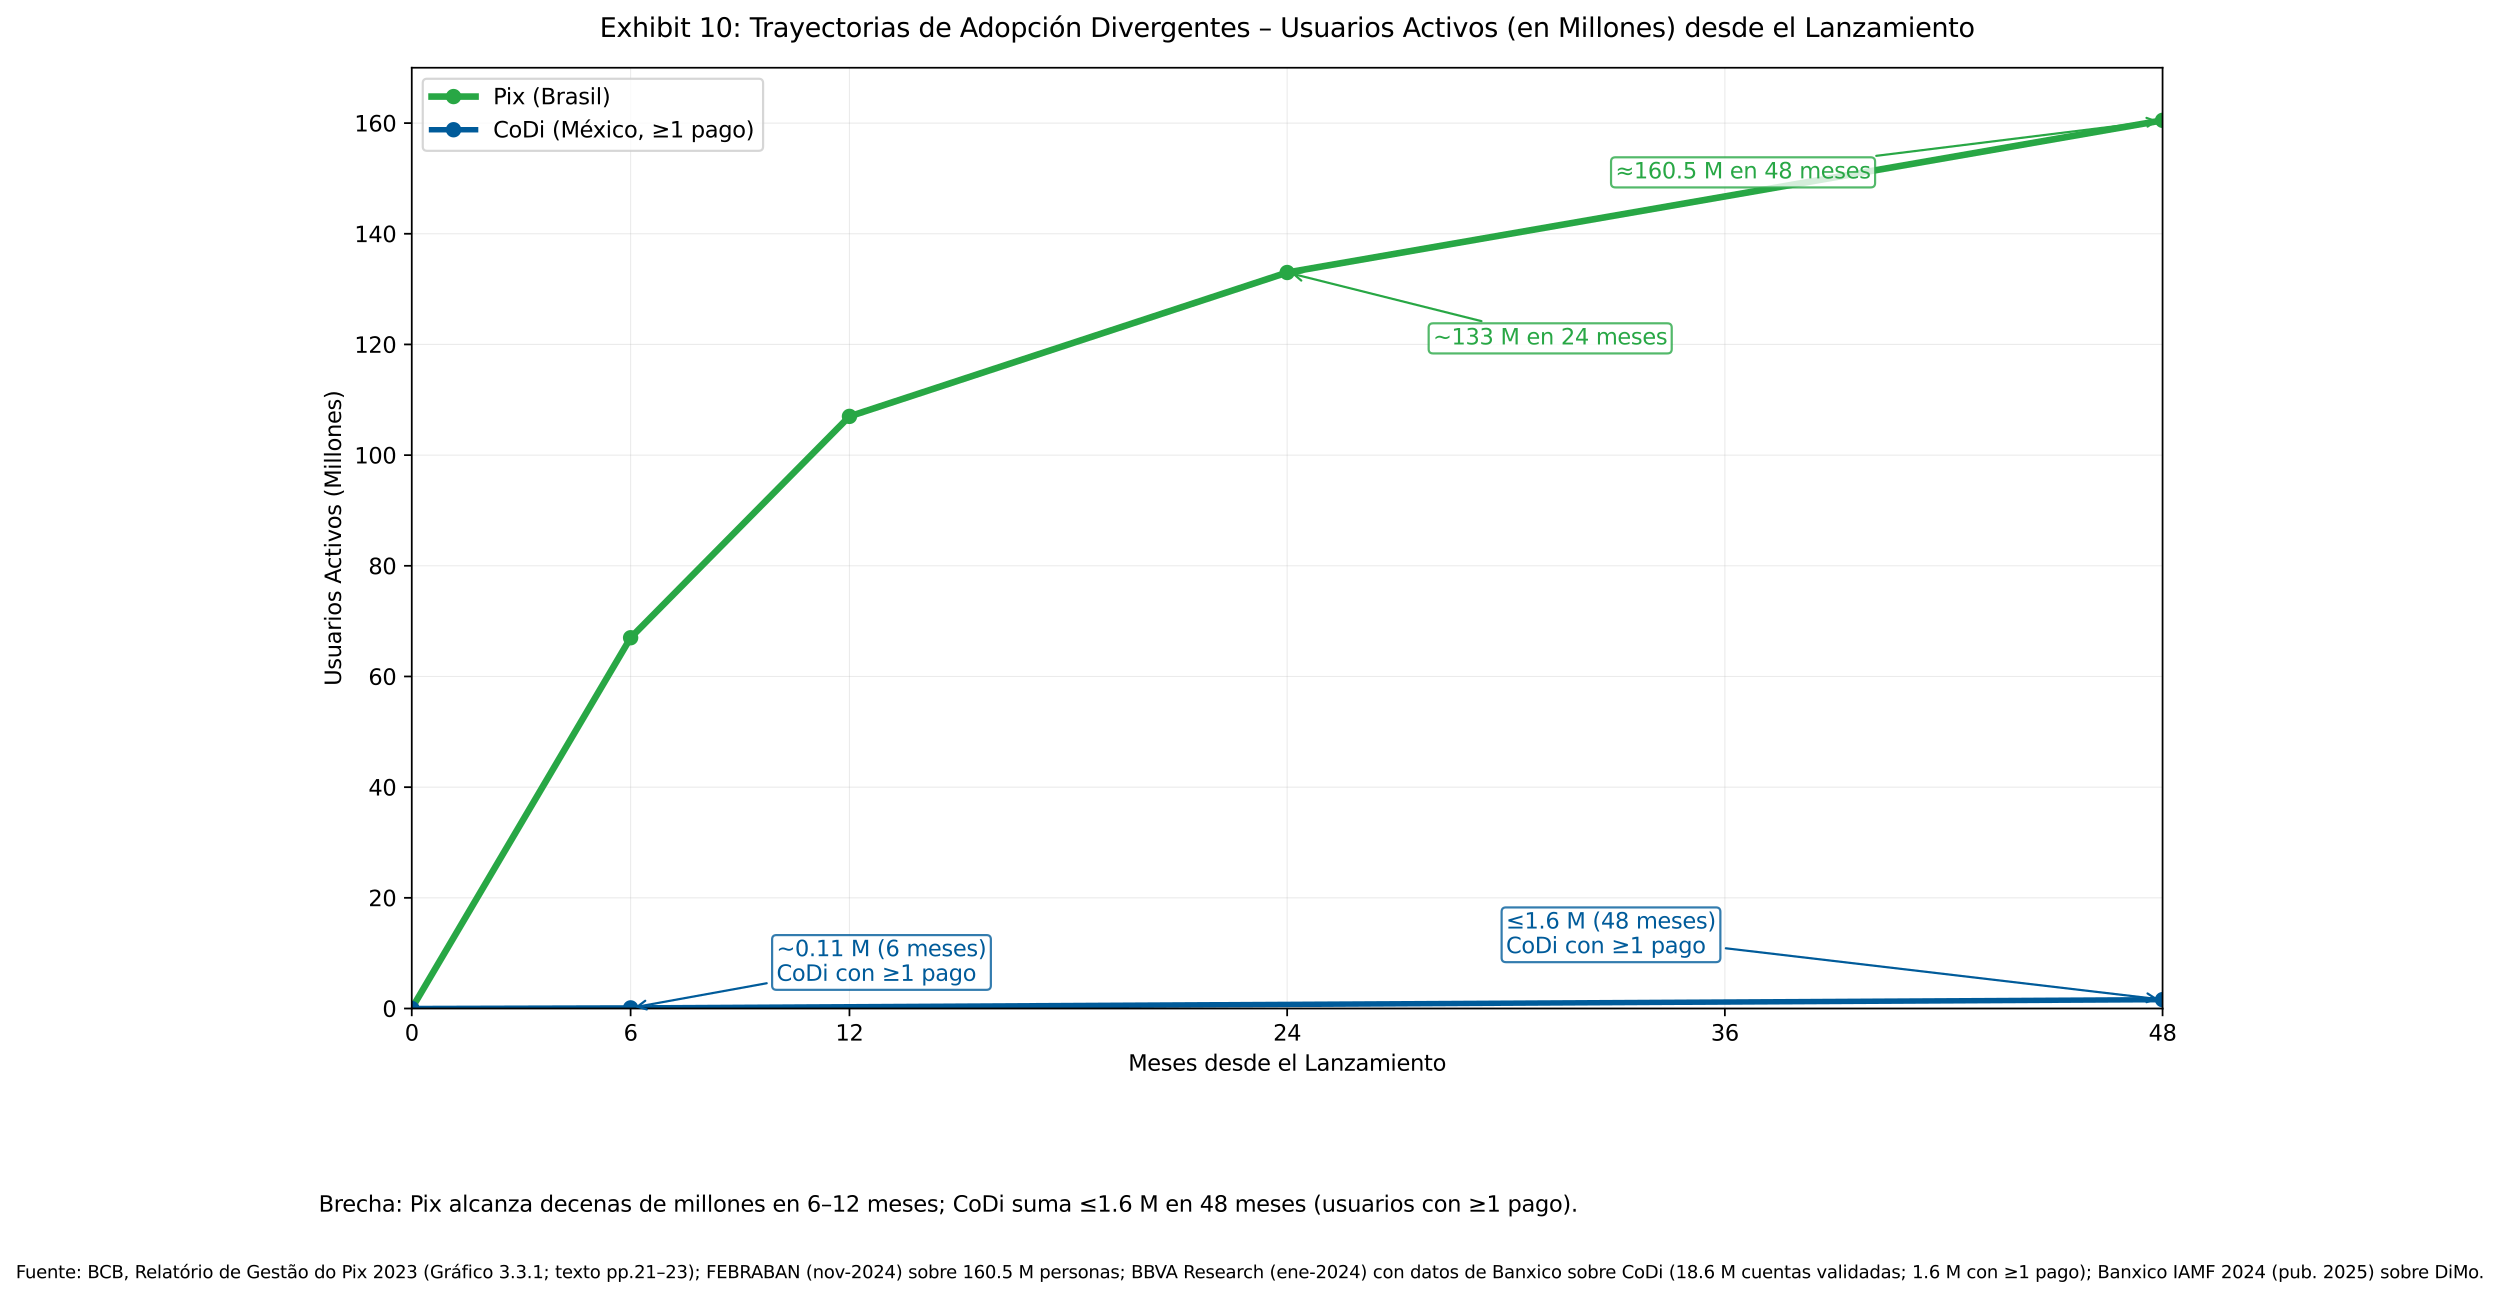<?xml version="1.0" encoding="utf-8" standalone="no"?>
<!DOCTYPE svg PUBLIC "-//W3C//DTD SVG 1.1//EN"
  "http://www.w3.org/Graphics/SVG/1.1/DTD/svg11.dtd">
<svg xmlns:xlink="http://www.w3.org/1999/xlink" width="1136.425pt" height="589.902pt" viewBox="0 0 1136.425 589.902" xmlns="http://www.w3.org/2000/svg" version="1.1">
 <defs>
  <style type="text/css">*{stroke-linejoin: round; stroke-linecap: butt}</style>
 </defs>
 <g id="figure_1">
  <g id="patch_1">
   <path d="M 0 589.902 
L 1136.425 589.902 
L 1136.425 0 
L 0 0 
z
" style="fill: #ffffff"/>
  </g>
  <g id="axes_1">
   <g id="patch_2">
    <path d="M 187.173 458.438 
L 983.038 458.438 
L 983.038 30.798 
L 187.173 30.798 
z
" style="fill: #ffffff"/>
   </g>
   <g id="matplotlib.axis_1">
    <g id="xtick_1">
     <g id="line2d_1">
      <path d="M 187.173 458.438 
L 187.173 30.798 
" clip-path="url(#p92a893fcd2)" style="fill: none; stroke: #b0b0b0; stroke-opacity: 0.25; stroke-width: 0.5; stroke-linecap: square"/>
     </g>
     <g id="line2d_2">
      <defs>
       <path id="mf1e98a7757" d="M 0 0 
L 0 3.5 
" style="stroke: #000000; stroke-width: 0.8"/>
      </defs>
      <g>
       <use xlink:href="#mf1e98a7757" x="187.173" y="458.438" style="stroke: #000000; stroke-width: 0.8"/>
      </g>
     </g>
     <g id="text_1">
      <!-- 0 -->
      <g transform="translate(183.991 473.037) scale(0.1 -0.1)">
       <defs>
        <path id="DejaVuSans-30" d="M 2034 4250 
Q 1547 4250 1301 3770 
Q 1056 3291 1056 2328 
Q 1056 1369 1301 889 
Q 1547 409 2034 409 
Q 2525 409 2770 889 
Q 3016 1369 3016 2328 
Q 3016 3291 2770 3770 
Q 2525 4250 2034 4250 
z
M 2034 4750 
Q 2819 4750 3233 4129 
Q 3647 3509 3647 2328 
Q 3647 1150 3233 529 
Q 2819 -91 2034 -91 
Q 1250 -91 836 529 
Q 422 1150 422 2328 
Q 422 3509 836 4129 
Q 1250 4750 2034 4750 
z
" transform="scale(0.016)"/>
       </defs>
       <use xlink:href="#DejaVuSans-30"/>
      </g>
     </g>
    </g>
    <g id="xtick_2">
     <g id="line2d_3">
      <path d="M 286.656 458.438 
L 286.656 30.798 
" clip-path="url(#p92a893fcd2)" style="fill: none; stroke: #b0b0b0; stroke-opacity: 0.25; stroke-width: 0.5; stroke-linecap: square"/>
     </g>
     <g id="line2d_4">
      <g>
       <use xlink:href="#mf1e98a7757" x="286.656" y="458.438" style="stroke: #000000; stroke-width: 0.8"/>
      </g>
     </g>
     <g id="text_2">
      <!-- 6 -->
      <g transform="translate(283.474 473.037) scale(0.1 -0.1)">
       <defs>
        <path id="DejaVuSans-36" d="M 2113 2584 
Q 1688 2584 1439 2293 
Q 1191 2003 1191 1497 
Q 1191 994 1439 701 
Q 1688 409 2113 409 
Q 2538 409 2786 701 
Q 3034 994 3034 1497 
Q 3034 2003 2786 2293 
Q 2538 2584 2113 2584 
z
M 3366 4563 
L 3366 3988 
Q 3128 4100 2886 4159 
Q 2644 4219 2406 4219 
Q 1781 4219 1451 3797 
Q 1122 3375 1075 2522 
Q 1259 2794 1537 2939 
Q 1816 3084 2150 3084 
Q 2853 3084 3261 2657 
Q 3669 2231 3669 1497 
Q 3669 778 3244 343 
Q 2819 -91 2113 -91 
Q 1303 -91 875 529 
Q 447 1150 447 2328 
Q 447 3434 972 4092 
Q 1497 4750 2381 4750 
Q 2619 4750 2861 4703 
Q 3103 4656 3366 4563 
z
" transform="scale(0.016)"/>
       </defs>
       <use xlink:href="#DejaVuSans-36"/>
      </g>
     </g>
    </g>
    <g id="xtick_3">
     <g id="line2d_5">
      <path d="M 386.139 458.438 
L 386.139 30.798 
" clip-path="url(#p92a893fcd2)" style="fill: none; stroke: #b0b0b0; stroke-opacity: 0.25; stroke-width: 0.5; stroke-linecap: square"/>
     </g>
     <g id="line2d_6">
      <g>
       <use xlink:href="#mf1e98a7757" x="386.139" y="458.438" style="stroke: #000000; stroke-width: 0.8"/>
      </g>
     </g>
     <g id="text_3">
      <!-- 12 -->
      <g transform="translate(379.776 473.037) scale(0.1 -0.1)">
       <defs>
        <path id="DejaVuSans-31" d="M 794 531 
L 1825 531 
L 1825 4091 
L 703 3866 
L 703 4441 
L 1819 4666 
L 2450 4666 
L 2450 531 
L 3481 531 
L 3481 0 
L 794 0 
L 794 531 
z
" transform="scale(0.016)"/>
        <path id="DejaVuSans-32" d="M 1228 531 
L 3431 531 
L 3431 0 
L 469 0 
L 469 531 
Q 828 903 1448 1529 
Q 2069 2156 2228 2338 
Q 2531 2678 2651 2914 
Q 2772 3150 2772 3378 
Q 2772 3750 2511 3984 
Q 2250 4219 1831 4219 
Q 1534 4219 1204 4116 
Q 875 4013 500 3803 
L 500 4441 
Q 881 4594 1212 4672 
Q 1544 4750 1819 4750 
Q 2544 4750 2975 4387 
Q 3406 4025 3406 3419 
Q 3406 3131 3298 2873 
Q 3191 2616 2906 2266 
Q 2828 2175 2409 1742 
Q 1991 1309 1228 531 
z
" transform="scale(0.016)"/>
       </defs>
       <use xlink:href="#DejaVuSans-31"/>
       <use xlink:href="#DejaVuSans-32" transform="translate(63.623 0)"/>
      </g>
     </g>
    </g>
    <g id="xtick_4">
     <g id="line2d_7">
      <path d="M 585.105 458.438 
L 585.105 30.798 
" clip-path="url(#p92a893fcd2)" style="fill: none; stroke: #b0b0b0; stroke-opacity: 0.25; stroke-width: 0.5; stroke-linecap: square"/>
     </g>
     <g id="line2d_8">
      <g>
       <use xlink:href="#mf1e98a7757" x="585.105" y="458.438" style="stroke: #000000; stroke-width: 0.8"/>
      </g>
     </g>
     <g id="text_4">
      <!-- 24 -->
      <g transform="translate(578.742 473.037) scale(0.1 -0.1)">
       <defs>
        <path id="DejaVuSans-34" d="M 2419 4116 
L 825 1625 
L 2419 1625 
L 2419 4116 
z
M 2253 4666 
L 3047 4666 
L 3047 1625 
L 3713 1625 
L 3713 1100 
L 3047 1100 
L 3047 0 
L 2419 0 
L 2419 1100 
L 313 1100 
L 313 1709 
L 2253 4666 
z
" transform="scale(0.016)"/>
       </defs>
       <use xlink:href="#DejaVuSans-32"/>
       <use xlink:href="#DejaVuSans-34" transform="translate(63.623 0)"/>
      </g>
     </g>
    </g>
    <g id="xtick_5">
     <g id="line2d_9">
      <path d="M 784.071 458.438 
L 784.071 30.798 
" clip-path="url(#p92a893fcd2)" style="fill: none; stroke: #b0b0b0; stroke-opacity: 0.25; stroke-width: 0.5; stroke-linecap: square"/>
     </g>
     <g id="line2d_10">
      <g>
       <use xlink:href="#mf1e98a7757" x="784.071" y="458.438" style="stroke: #000000; stroke-width: 0.8"/>
      </g>
     </g>
     <g id="text_5">
      <!-- 36 -->
      <g transform="translate(777.709 473.037) scale(0.1 -0.1)">
       <defs>
        <path id="DejaVuSans-33" d="M 2597 2516 
Q 3050 2419 3304 2112 
Q 3559 1806 3559 1356 
Q 3559 666 3084 287 
Q 2609 -91 1734 -91 
Q 1441 -91 1130 -33 
Q 819 25 488 141 
L 488 750 
Q 750 597 1062 519 
Q 1375 441 1716 441 
Q 2309 441 2620 675 
Q 2931 909 2931 1356 
Q 2931 1769 2642 2001 
Q 2353 2234 1838 2234 
L 1294 2234 
L 1294 2753 
L 1863 2753 
Q 2328 2753 2575 2939 
Q 2822 3125 2822 3475 
Q 2822 3834 2567 4026 
Q 2313 4219 1838 4219 
Q 1578 4219 1281 4162 
Q 984 4106 628 3988 
L 628 4550 
Q 988 4650 1302 4700 
Q 1616 4750 1894 4750 
Q 2613 4750 3031 4423 
Q 3450 4097 3450 3541 
Q 3450 3153 3228 2886 
Q 3006 2619 2597 2516 
z
" transform="scale(0.016)"/>
       </defs>
       <use xlink:href="#DejaVuSans-33"/>
       <use xlink:href="#DejaVuSans-36" transform="translate(63.623 0)"/>
      </g>
     </g>
    </g>
    <g id="xtick_6">
     <g id="line2d_11">
      <path d="M 983.038 458.438 
L 983.038 30.798 
" clip-path="url(#p92a893fcd2)" style="fill: none; stroke: #b0b0b0; stroke-opacity: 0.25; stroke-width: 0.5; stroke-linecap: square"/>
     </g>
     <g id="line2d_12">
      <g>
       <use xlink:href="#mf1e98a7757" x="983.038" y="458.438" style="stroke: #000000; stroke-width: 0.8"/>
      </g>
     </g>
     <g id="text_6">
      <!-- 48 -->
      <g transform="translate(976.675 473.037) scale(0.1 -0.1)">
       <defs>
        <path id="DejaVuSans-38" d="M 2034 2216 
Q 1584 2216 1326 1975 
Q 1069 1734 1069 1313 
Q 1069 891 1326 650 
Q 1584 409 2034 409 
Q 2484 409 2743 651 
Q 3003 894 3003 1313 
Q 3003 1734 2745 1975 
Q 2488 2216 2034 2216 
z
M 1403 2484 
Q 997 2584 770 2862 
Q 544 3141 544 3541 
Q 544 4100 942 4425 
Q 1341 4750 2034 4750 
Q 2731 4750 3128 4425 
Q 3525 4100 3525 3541 
Q 3525 3141 3298 2862 
Q 3072 2584 2669 2484 
Q 3125 2378 3379 2068 
Q 3634 1759 3634 1313 
Q 3634 634 3220 271 
Q 2806 -91 2034 -91 
Q 1263 -91 848 271 
Q 434 634 434 1313 
Q 434 1759 690 2068 
Q 947 2378 1403 2484 
z
M 1172 3481 
Q 1172 3119 1398 2916 
Q 1625 2713 2034 2713 
Q 2441 2713 2670 2916 
Q 2900 3119 2900 3481 
Q 2900 3844 2670 4047 
Q 2441 4250 2034 4250 
Q 1625 4250 1398 4047 
Q 1172 3844 1172 3481 
z
" transform="scale(0.016)"/>
       </defs>
       <use xlink:href="#DejaVuSans-34"/>
       <use xlink:href="#DejaVuSans-38" transform="translate(63.623 0)"/>
      </g>
     </g>
    </g>
    <g id="text_7">
     <!-- Meses desde el Lanzamiento -->
     <g transform="translate(512.858 486.715) scale(0.1 -0.1)">
      <defs>
       <path id="DejaVuSans-4d" d="M 628 4666 
L 1569 4666 
L 2759 1491 
L 3956 4666 
L 4897 4666 
L 4897 0 
L 4281 0 
L 4281 4097 
L 3078 897 
L 2444 897 
L 1241 4097 
L 1241 0 
L 628 0 
L 628 4666 
z
" transform="scale(0.016)"/>
       <path id="DejaVuSans-65" d="M 3597 1894 
L 3597 1613 
L 953 1613 
Q 991 1019 1311 708 
Q 1631 397 2203 397 
Q 2534 397 2845 478 
Q 3156 559 3463 722 
L 3463 178 
Q 3153 47 2828 -22 
Q 2503 -91 2169 -91 
Q 1331 -91 842 396 
Q 353 884 353 1716 
Q 353 2575 817 3079 
Q 1281 3584 2069 3584 
Q 2775 3584 3186 3129 
Q 3597 2675 3597 1894 
z
M 3022 2063 
Q 3016 2534 2758 2815 
Q 2500 3097 2075 3097 
Q 1594 3097 1305 2825 
Q 1016 2553 972 2059 
L 3022 2063 
z
" transform="scale(0.016)"/>
       <path id="DejaVuSans-73" d="M 2834 3397 
L 2834 2853 
Q 2591 2978 2328 3040 
Q 2066 3103 1784 3103 
Q 1356 3103 1142 2972 
Q 928 2841 928 2578 
Q 928 2378 1081 2264 
Q 1234 2150 1697 2047 
L 1894 2003 
Q 2506 1872 2764 1633 
Q 3022 1394 3022 966 
Q 3022 478 2636 193 
Q 2250 -91 1575 -91 
Q 1294 -91 989 -36 
Q 684 19 347 128 
L 347 722 
Q 666 556 975 473 
Q 1284 391 1588 391 
Q 1994 391 2212 530 
Q 2431 669 2431 922 
Q 2431 1156 2273 1281 
Q 2116 1406 1581 1522 
L 1381 1569 
Q 847 1681 609 1914 
Q 372 2147 372 2553 
Q 372 3047 722 3315 
Q 1072 3584 1716 3584 
Q 2034 3584 2315 3537 
Q 2597 3491 2834 3397 
z
" transform="scale(0.016)"/>
       <path id="DejaVuSans-20" transform="scale(0.016)"/>
       <path id="DejaVuSans-64" d="M 2906 2969 
L 2906 4863 
L 3481 4863 
L 3481 0 
L 2906 0 
L 2906 525 
Q 2725 213 2448 61 
Q 2172 -91 1784 -91 
Q 1150 -91 751 415 
Q 353 922 353 1747 
Q 353 2572 751 3078 
Q 1150 3584 1784 3584 
Q 2172 3584 2448 3432 
Q 2725 3281 2906 2969 
z
M 947 1747 
Q 947 1113 1208 752 
Q 1469 391 1925 391 
Q 2381 391 2643 752 
Q 2906 1113 2906 1747 
Q 2906 2381 2643 2742 
Q 2381 3103 1925 3103 
Q 1469 3103 1208 2742 
Q 947 2381 947 1747 
z
" transform="scale(0.016)"/>
       <path id="DejaVuSans-6c" d="M 603 4863 
L 1178 4863 
L 1178 0 
L 603 0 
L 603 4863 
z
" transform="scale(0.016)"/>
       <path id="DejaVuSans-4c" d="M 628 4666 
L 1259 4666 
L 1259 531 
L 3531 531 
L 3531 0 
L 628 0 
L 628 4666 
z
" transform="scale(0.016)"/>
       <path id="DejaVuSans-61" d="M 2194 1759 
Q 1497 1759 1228 1600 
Q 959 1441 959 1056 
Q 959 750 1161 570 
Q 1363 391 1709 391 
Q 2188 391 2477 730 
Q 2766 1069 2766 1631 
L 2766 1759 
L 2194 1759 
z
M 3341 1997 
L 3341 0 
L 2766 0 
L 2766 531 
Q 2569 213 2275 61 
Q 1981 -91 1556 -91 
Q 1019 -91 701 211 
Q 384 513 384 1019 
Q 384 1609 779 1909 
Q 1175 2209 1959 2209 
L 2766 2209 
L 2766 2266 
Q 2766 2663 2505 2880 
Q 2244 3097 1772 3097 
Q 1472 3097 1187 3025 
Q 903 2953 641 2809 
L 641 3341 
Q 956 3463 1253 3523 
Q 1550 3584 1831 3584 
Q 2591 3584 2966 3190 
Q 3341 2797 3341 1997 
z
" transform="scale(0.016)"/>
       <path id="DejaVuSans-6e" d="M 3513 2113 
L 3513 0 
L 2938 0 
L 2938 2094 
Q 2938 2591 2744 2837 
Q 2550 3084 2163 3084 
Q 1697 3084 1428 2787 
Q 1159 2491 1159 1978 
L 1159 0 
L 581 0 
L 581 3500 
L 1159 3500 
L 1159 2956 
Q 1366 3272 1645 3428 
Q 1925 3584 2291 3584 
Q 2894 3584 3203 3211 
Q 3513 2838 3513 2113 
z
" transform="scale(0.016)"/>
       <path id="DejaVuSans-7a" d="M 353 3500 
L 3084 3500 
L 3084 2975 
L 922 459 
L 3084 459 
L 3084 0 
L 275 0 
L 275 525 
L 2438 3041 
L 353 3041 
L 353 3500 
z
" transform="scale(0.016)"/>
       <path id="DejaVuSans-6d" d="M 3328 2828 
Q 3544 3216 3844 3400 
Q 4144 3584 4550 3584 
Q 5097 3584 5394 3201 
Q 5691 2819 5691 2113 
L 5691 0 
L 5113 0 
L 5113 2094 
Q 5113 2597 4934 2840 
Q 4756 3084 4391 3084 
Q 3944 3084 3684 2787 
Q 3425 2491 3425 1978 
L 3425 0 
L 2847 0 
L 2847 2094 
Q 2847 2600 2669 2842 
Q 2491 3084 2119 3084 
Q 1678 3084 1418 2786 
Q 1159 2488 1159 1978 
L 1159 0 
L 581 0 
L 581 3500 
L 1159 3500 
L 1159 2956 
Q 1356 3278 1631 3431 
Q 1906 3584 2284 3584 
Q 2666 3584 2933 3390 
Q 3200 3197 3328 2828 
z
" transform="scale(0.016)"/>
       <path id="DejaVuSans-69" d="M 603 3500 
L 1178 3500 
L 1178 0 
L 603 0 
L 603 3500 
z
M 603 4863 
L 1178 4863 
L 1178 4134 
L 603 4134 
L 603 4863 
z
" transform="scale(0.016)"/>
       <path id="DejaVuSans-74" d="M 1172 4494 
L 1172 3500 
L 2356 3500 
L 2356 3053 
L 1172 3053 
L 1172 1153 
Q 1172 725 1289 603 
Q 1406 481 1766 481 
L 2356 481 
L 2356 0 
L 1766 0 
Q 1100 0 847 248 
Q 594 497 594 1153 
L 594 3053 
L 172 3053 
L 172 3500 
L 594 3500 
L 594 4494 
L 1172 4494 
z
" transform="scale(0.016)"/>
       <path id="DejaVuSans-6f" d="M 1959 3097 
Q 1497 3097 1228 2736 
Q 959 2375 959 1747 
Q 959 1119 1226 758 
Q 1494 397 1959 397 
Q 2419 397 2687 759 
Q 2956 1122 2956 1747 
Q 2956 2369 2687 2733 
Q 2419 3097 1959 3097 
z
M 1959 3584 
Q 2709 3584 3137 3096 
Q 3566 2609 3566 1747 
Q 3566 888 3137 398 
Q 2709 -91 1959 -91 
Q 1206 -91 779 398 
Q 353 888 353 1747 
Q 353 2609 779 3096 
Q 1206 3584 1959 3584 
z
" transform="scale(0.016)"/>
      </defs>
      <use xlink:href="#DejaVuSans-4d"/>
      <use xlink:href="#DejaVuSans-65" transform="translate(86.279 0)"/>
      <use xlink:href="#DejaVuSans-73" transform="translate(147.803 0)"/>
      <use xlink:href="#DejaVuSans-65" transform="translate(199.902 0)"/>
      <use xlink:href="#DejaVuSans-73" transform="translate(261.426 0)"/>
      <use xlink:href="#DejaVuSans-20" transform="translate(313.525 0)"/>
      <use xlink:href="#DejaVuSans-64" transform="translate(345.312 0)"/>
      <use xlink:href="#DejaVuSans-65" transform="translate(408.789 0)"/>
      <use xlink:href="#DejaVuSans-73" transform="translate(470.312 0)"/>
      <use xlink:href="#DejaVuSans-64" transform="translate(522.412 0)"/>
      <use xlink:href="#DejaVuSans-65" transform="translate(585.889 0)"/>
      <use xlink:href="#DejaVuSans-20" transform="translate(647.412 0)"/>
      <use xlink:href="#DejaVuSans-65" transform="translate(679.199 0)"/>
      <use xlink:href="#DejaVuSans-6c" transform="translate(740.723 0)"/>
      <use xlink:href="#DejaVuSans-20" transform="translate(768.506 0)"/>
      <use xlink:href="#DejaVuSans-4c" transform="translate(800.293 0)"/>
      <use xlink:href="#DejaVuSans-61" transform="translate(856.006 0)"/>
      <use xlink:href="#DejaVuSans-6e" transform="translate(917.285 0)"/>
      <use xlink:href="#DejaVuSans-7a" transform="translate(980.664 0)"/>
      <use xlink:href="#DejaVuSans-61" transform="translate(1033.154 0)"/>
      <use xlink:href="#DejaVuSans-6d" transform="translate(1094.434 0)"/>
      <use xlink:href="#DejaVuSans-69" transform="translate(1191.846 0)"/>
      <use xlink:href="#DejaVuSans-65" transform="translate(1219.629 0)"/>
      <use xlink:href="#DejaVuSans-6e" transform="translate(1281.152 0)"/>
      <use xlink:href="#DejaVuSans-74" transform="translate(1344.531 0)"/>
      <use xlink:href="#DejaVuSans-6f" transform="translate(1383.74 0)"/>
     </g>
    </g>
   </g>
   <g id="matplotlib.axis_2">
    <g id="ytick_1">
     <g id="line2d_13">
      <path d="M 187.173 458.438 
L 983.038 458.438 
" clip-path="url(#p92a893fcd2)" style="fill: none; stroke: #b0b0b0; stroke-opacity: 0.25; stroke-width: 0.5; stroke-linecap: square"/>
     </g>
     <g id="line2d_14">
      <defs>
       <path id="mdaf793be02" d="M 0 0 
L -3.5 0 
" style="stroke: #000000; stroke-width: 0.8"/>
      </defs>
      <g>
       <use xlink:href="#mdaf793be02" x="187.173" y="458.438" style="stroke: #000000; stroke-width: 0.8"/>
      </g>
     </g>
     <g id="text_8">
      <!-- 0 -->
      <g transform="translate(173.81 462.237) scale(0.1 -0.1)">
       <use xlink:href="#DejaVuSans-30"/>
      </g>
     </g>
    </g>
    <g id="ytick_2">
     <g id="line2d_15">
      <path d="M 187.173 408.128 
L 983.038 408.128 
" clip-path="url(#p92a893fcd2)" style="fill: none; stroke: #b0b0b0; stroke-opacity: 0.25; stroke-width: 0.5; stroke-linecap: square"/>
     </g>
     <g id="line2d_16">
      <g>
       <use xlink:href="#mdaf793be02" x="187.173" y="408.128" style="stroke: #000000; stroke-width: 0.8"/>
      </g>
     </g>
     <g id="text_9">
      <!-- 20 -->
      <g transform="translate(167.447 411.927) scale(0.1 -0.1)">
       <use xlink:href="#DejaVuSans-32"/>
       <use xlink:href="#DejaVuSans-30" transform="translate(63.623 0)"/>
      </g>
     </g>
    </g>
    <g id="ytick_3">
     <g id="line2d_17">
      <path d="M 187.173 357.817 
L 983.038 357.817 
" clip-path="url(#p92a893fcd2)" style="fill: none; stroke: #b0b0b0; stroke-opacity: 0.25; stroke-width: 0.5; stroke-linecap: square"/>
     </g>
     <g id="line2d_18">
      <g>
       <use xlink:href="#mdaf793be02" x="187.173" y="357.817" style="stroke: #000000; stroke-width: 0.8"/>
      </g>
     </g>
     <g id="text_10">
      <!-- 40 -->
      <g transform="translate(167.447 361.616) scale(0.1 -0.1)">
       <use xlink:href="#DejaVuSans-34"/>
       <use xlink:href="#DejaVuSans-30" transform="translate(63.623 0)"/>
      </g>
     </g>
    </g>
    <g id="ytick_4">
     <g id="line2d_19">
      <path d="M 187.173 307.506 
L 983.038 307.506 
" clip-path="url(#p92a893fcd2)" style="fill: none; stroke: #b0b0b0; stroke-opacity: 0.25; stroke-width: 0.5; stroke-linecap: square"/>
     </g>
     <g id="line2d_20">
      <g>
       <use xlink:href="#mdaf793be02" x="187.173" y="307.506" style="stroke: #000000; stroke-width: 0.8"/>
      </g>
     </g>
     <g id="text_11">
      <!-- 60 -->
      <g transform="translate(167.447 311.306) scale(0.1 -0.1)">
       <use xlink:href="#DejaVuSans-36"/>
       <use xlink:href="#DejaVuSans-30" transform="translate(63.623 0)"/>
      </g>
     </g>
    </g>
    <g id="ytick_5">
     <g id="line2d_21">
      <path d="M 187.173 257.196 
L 983.038 257.196 
" clip-path="url(#p92a893fcd2)" style="fill: none; stroke: #b0b0b0; stroke-opacity: 0.25; stroke-width: 0.5; stroke-linecap: square"/>
     </g>
     <g id="line2d_22">
      <g>
       <use xlink:href="#mdaf793be02" x="187.173" y="257.196" style="stroke: #000000; stroke-width: 0.8"/>
      </g>
     </g>
     <g id="text_12">
      <!-- 80 -->
      <g transform="translate(167.447 260.995) scale(0.1 -0.1)">
       <use xlink:href="#DejaVuSans-38"/>
       <use xlink:href="#DejaVuSans-30" transform="translate(63.623 0)"/>
      </g>
     </g>
    </g>
    <g id="ytick_6">
     <g id="line2d_23">
      <path d="M 187.173 206.885 
L 983.038 206.885 
" clip-path="url(#p92a893fcd2)" style="fill: none; stroke: #b0b0b0; stroke-opacity: 0.25; stroke-width: 0.5; stroke-linecap: square"/>
     </g>
     <g id="line2d_24">
      <g>
       <use xlink:href="#mdaf793be02" x="187.173" y="206.885" style="stroke: #000000; stroke-width: 0.8"/>
      </g>
     </g>
     <g id="text_13">
      <!-- 100 -->
      <g transform="translate(161.085 210.684) scale(0.1 -0.1)">
       <use xlink:href="#DejaVuSans-31"/>
       <use xlink:href="#DejaVuSans-30" transform="translate(63.623 0)"/>
       <use xlink:href="#DejaVuSans-30" transform="translate(127.246 0)"/>
      </g>
     </g>
    </g>
    <g id="ytick_7">
     <g id="line2d_25">
      <path d="M 187.173 156.575 
L 983.038 156.575 
" clip-path="url(#p92a893fcd2)" style="fill: none; stroke: #b0b0b0; stroke-opacity: 0.25; stroke-width: 0.5; stroke-linecap: square"/>
     </g>
     <g id="line2d_26">
      <g>
       <use xlink:href="#mdaf793be02" x="187.173" y="156.575" style="stroke: #000000; stroke-width: 0.8"/>
      </g>
     </g>
     <g id="text_14">
      <!-- 120 -->
      <g transform="translate(161.085 160.374) scale(0.1 -0.1)">
       <use xlink:href="#DejaVuSans-31"/>
       <use xlink:href="#DejaVuSans-32" transform="translate(63.623 0)"/>
       <use xlink:href="#DejaVuSans-30" transform="translate(127.246 0)"/>
      </g>
     </g>
    </g>
    <g id="ytick_8">
     <g id="line2d_27">
      <path d="M 187.173 106.264 
L 983.038 106.264 
" clip-path="url(#p92a893fcd2)" style="fill: none; stroke: #b0b0b0; stroke-opacity: 0.25; stroke-width: 0.5; stroke-linecap: square"/>
     </g>
     <g id="line2d_28">
      <g>
       <use xlink:href="#mdaf793be02" x="187.173" y="106.264" style="stroke: #000000; stroke-width: 0.8"/>
      </g>
     </g>
     <g id="text_15">
      <!-- 140 -->
      <g transform="translate(161.085 110.063) scale(0.1 -0.1)">
       <use xlink:href="#DejaVuSans-31"/>
       <use xlink:href="#DejaVuSans-34" transform="translate(63.623 0)"/>
       <use xlink:href="#DejaVuSans-30" transform="translate(127.246 0)"/>
      </g>
     </g>
    </g>
    <g id="ytick_9">
     <g id="line2d_29">
      <path d="M 187.173 55.953 
L 983.038 55.953 
" clip-path="url(#p92a893fcd2)" style="fill: none; stroke: #b0b0b0; stroke-opacity: 0.25; stroke-width: 0.5; stroke-linecap: square"/>
     </g>
     <g id="line2d_30">
      <g>
       <use xlink:href="#mdaf793be02" x="187.173" y="55.953" style="stroke: #000000; stroke-width: 0.8"/>
      </g>
     </g>
     <g id="text_16">
      <!-- 160 -->
      <g transform="translate(161.085 59.753) scale(0.1 -0.1)">
       <use xlink:href="#DejaVuSans-31"/>
       <use xlink:href="#DejaVuSans-36" transform="translate(63.623 0)"/>
       <use xlink:href="#DejaVuSans-30" transform="translate(127.246 0)"/>
      </g>
     </g>
    </g>
    <g id="text_17">
     <!-- Usuarios Activos (Millones) -->
     <g transform="translate(155.005 311.749) rotate(-90) scale(0.1 -0.1)">
      <defs>
       <path id="DejaVuSans-55" d="M 556 4666 
L 1191 4666 
L 1191 1831 
Q 1191 1081 1462 751 
Q 1734 422 2344 422 
Q 2950 422 3222 751 
Q 3494 1081 3494 1831 
L 3494 4666 
L 4128 4666 
L 4128 1753 
Q 4128 841 3676 375 
Q 3225 -91 2344 -91 
Q 1459 -91 1007 375 
Q 556 841 556 1753 
L 556 4666 
z
" transform="scale(0.016)"/>
       <path id="DejaVuSans-75" d="M 544 1381 
L 544 3500 
L 1119 3500 
L 1119 1403 
Q 1119 906 1312 657 
Q 1506 409 1894 409 
Q 2359 409 2629 706 
Q 2900 1003 2900 1516 
L 2900 3500 
L 3475 3500 
L 3475 0 
L 2900 0 
L 2900 538 
Q 2691 219 2414 64 
Q 2138 -91 1772 -91 
Q 1169 -91 856 284 
Q 544 659 544 1381 
z
M 1991 3584 
L 1991 3584 
z
" transform="scale(0.016)"/>
       <path id="DejaVuSans-72" d="M 2631 2963 
Q 2534 3019 2420 3045 
Q 2306 3072 2169 3072 
Q 1681 3072 1420 2755 
Q 1159 2438 1159 1844 
L 1159 0 
L 581 0 
L 581 3500 
L 1159 3500 
L 1159 2956 
Q 1341 3275 1631 3429 
Q 1922 3584 2338 3584 
Q 2397 3584 2469 3576 
Q 2541 3569 2628 3553 
L 2631 2963 
z
" transform="scale(0.016)"/>
       <path id="DejaVuSans-41" d="M 2188 4044 
L 1331 1722 
L 3047 1722 
L 2188 4044 
z
M 1831 4666 
L 2547 4666 
L 4325 0 
L 3669 0 
L 3244 1197 
L 1141 1197 
L 716 0 
L 50 0 
L 1831 4666 
z
" transform="scale(0.016)"/>
       <path id="DejaVuSans-63" d="M 3122 3366 
L 3122 2828 
Q 2878 2963 2633 3030 
Q 2388 3097 2138 3097 
Q 1578 3097 1268 2742 
Q 959 2388 959 1747 
Q 959 1106 1268 751 
Q 1578 397 2138 397 
Q 2388 397 2633 464 
Q 2878 531 3122 666 
L 3122 134 
Q 2881 22 2623 -34 
Q 2366 -91 2075 -91 
Q 1284 -91 818 406 
Q 353 903 353 1747 
Q 353 2603 823 3093 
Q 1294 3584 2113 3584 
Q 2378 3584 2631 3529 
Q 2884 3475 3122 3366 
z
" transform="scale(0.016)"/>
       <path id="DejaVuSans-76" d="M 191 3500 
L 800 3500 
L 1894 563 
L 2988 3500 
L 3597 3500 
L 2284 0 
L 1503 0 
L 191 3500 
z
" transform="scale(0.016)"/>
       <path id="DejaVuSans-28" d="M 1984 4856 
Q 1566 4138 1362 3434 
Q 1159 2731 1159 2009 
Q 1159 1288 1364 580 
Q 1569 -128 1984 -844 
L 1484 -844 
Q 1016 -109 783 600 
Q 550 1309 550 2009 
Q 550 2706 781 3412 
Q 1013 4119 1484 4856 
L 1984 4856 
z
" transform="scale(0.016)"/>
       <path id="DejaVuSans-29" d="M 513 4856 
L 1013 4856 
Q 1481 4119 1714 3412 
Q 1947 2706 1947 2009 
Q 1947 1309 1714 600 
Q 1481 -109 1013 -844 
L 513 -844 
Q 928 -128 1133 580 
Q 1338 1288 1338 2009 
Q 1338 2731 1133 3434 
Q 928 4138 513 4856 
z
" transform="scale(0.016)"/>
      </defs>
      <use xlink:href="#DejaVuSans-55"/>
      <use xlink:href="#DejaVuSans-73" transform="translate(73.193 0)"/>
      <use xlink:href="#DejaVuSans-75" transform="translate(125.293 0)"/>
      <use xlink:href="#DejaVuSans-61" transform="translate(188.672 0)"/>
      <use xlink:href="#DejaVuSans-72" transform="translate(249.951 0)"/>
      <use xlink:href="#DejaVuSans-69" transform="translate(291.064 0)"/>
      <use xlink:href="#DejaVuSans-6f" transform="translate(318.848 0)"/>
      <use xlink:href="#DejaVuSans-73" transform="translate(380.029 0)"/>
      <use xlink:href="#DejaVuSans-20" transform="translate(432.129 0)"/>
      <use xlink:href="#DejaVuSans-41" transform="translate(463.916 0)"/>
      <use xlink:href="#DejaVuSans-63" transform="translate(530.574 0)"/>
      <use xlink:href="#DejaVuSans-74" transform="translate(585.555 0)"/>
      <use xlink:href="#DejaVuSans-69" transform="translate(624.764 0)"/>
      <use xlink:href="#DejaVuSans-76" transform="translate(652.547 0)"/>
      <use xlink:href="#DejaVuSans-6f" transform="translate(711.727 0)"/>
      <use xlink:href="#DejaVuSans-73" transform="translate(772.908 0)"/>
      <use xlink:href="#DejaVuSans-20" transform="translate(825.008 0)"/>
      <use xlink:href="#DejaVuSans-28" transform="translate(856.795 0)"/>
      <use xlink:href="#DejaVuSans-4d" transform="translate(895.809 0)"/>
      <use xlink:href="#DejaVuSans-69" transform="translate(982.088 0)"/>
      <use xlink:href="#DejaVuSans-6c" transform="translate(1009.871 0)"/>
      <use xlink:href="#DejaVuSans-6c" transform="translate(1037.654 0)"/>
      <use xlink:href="#DejaVuSans-6f" transform="translate(1065.438 0)"/>
      <use xlink:href="#DejaVuSans-6e" transform="translate(1126.619 0)"/>
      <use xlink:href="#DejaVuSans-65" transform="translate(1189.998 0)"/>
      <use xlink:href="#DejaVuSans-73" transform="translate(1251.521 0)"/>
      <use xlink:href="#DejaVuSans-29" transform="translate(1303.621 0)"/>
     </g>
    </g>
   </g>
   <g id="line2d_31">
    <path d="M 187.173 458.438 
L 286.656 289.898 
L 386.139 189.276 
L 585.105 123.873 
L 983.038 54.696 
" clip-path="url(#p92a893fcd2)" style="fill: none; stroke: #28a745; stroke-width: 3; stroke-linecap: square"/>
    <defs>
     <path id="mfe204809f5" d="M 0 3 
C 0.796 3 1.559 2.684 2.121 2.121 
C 2.684 1.559 3 0.796 3 0 
C 3 -0.796 2.684 -1.559 2.121 -2.121 
C 1.559 -2.684 0.796 -3 0 -3 
C -0.796 -3 -1.559 -2.684 -2.121 -2.121 
C -2.684 -1.559 -3 -0.796 -3 0 
C -3 0.796 -2.684 1.559 -2.121 2.121 
C -1.559 2.684 -0.796 3 0 3 
z
" style="stroke: #28a745"/>
    </defs>
    <g clip-path="url(#p92a893fcd2)">
     <use xlink:href="#mfe204809f5" x="187.173" y="458.438" style="fill: #28a745; stroke: #28a745"/>
     <use xlink:href="#mfe204809f5" x="286.656" y="289.898" style="fill: #28a745; stroke: #28a745"/>
     <use xlink:href="#mfe204809f5" x="386.139" y="189.276" style="fill: #28a745; stroke: #28a745"/>
     <use xlink:href="#mfe204809f5" x="585.105" y="123.873" style="fill: #28a745; stroke: #28a745"/>
     <use xlink:href="#mfe204809f5" x="983.038" y="54.696" style="fill: #28a745; stroke: #28a745"/>
    </g>
   </g>
   <g id="line2d_32">
    <path d="M 187.173 458.438 
L 286.656 458.161 
L 983.038 454.413 
" clip-path="url(#p92a893fcd2)" style="fill: none; stroke: #005b9a; stroke-width: 2.5; stroke-linecap: square"/>
    <defs>
     <path id="m3679d6e479" d="M 0 3 
C 0.796 3 1.559 2.684 2.121 2.121 
C 2.684 1.559 3 0.796 3 0 
C 3 -0.796 2.684 -1.559 2.121 -2.121 
C 1.559 -2.684 0.796 -3 0 -3 
C -0.796 -3 -1.559 -2.684 -2.121 -2.121 
C -2.684 -1.559 -3 -0.796 -3 0 
C -3 0.796 -2.684 1.559 -2.121 2.121 
C -1.559 2.684 -0.796 3 0 3 
z
" style="stroke: #005b9a"/>
    </defs>
    <g clip-path="url(#p92a893fcd2)">
     <use xlink:href="#m3679d6e479" x="187.173" y="458.438" style="fill: #005b9a; stroke: #005b9a"/>
     <use xlink:href="#m3679d6e479" x="286.656" y="458.161" style="fill: #005b9a; stroke: #005b9a"/>
     <use xlink:href="#m3679d6e479" x="983.038" y="454.413" style="fill: #005b9a; stroke: #005b9a"/>
    </g>
   </g>
   <g id="patch_3">
    <path d="M 187.173 458.438 
L 187.173 30.798 
" style="fill: none; stroke: #000000; stroke-width: 0.8; stroke-linejoin: miter; stroke-linecap: square"/>
   </g>
   <g id="patch_4">
    <path d="M 983.038 458.438 
L 983.038 30.798 
" style="fill: none; stroke: #000000; stroke-width: 0.8; stroke-linejoin: miter; stroke-linecap: square"/>
   </g>
   <g id="patch_5">
    <path d="M 187.173 458.438 
L 983.038 458.438 
" style="fill: none; stroke: #000000; stroke-width: 0.8; stroke-linejoin: miter; stroke-linecap: square"/>
   </g>
   <g id="patch_6">
    <path d="M 187.173 30.798 
L 983.038 30.798 
" style="fill: none; stroke: #000000; stroke-width: 0.8; stroke-linejoin: miter; stroke-linecap: square"/>
   </g>
   <g id="patch_7">
    <path d="M 673.425 145.99 
Q 630.234 135.174 588.127 124.63 
" style="fill: none; stroke: #28a745; stroke-linecap: round"/>
    <path d="M 591.522 127.541 
L 588.127 124.63 
L 592.494 123.661 
" style="fill: none; stroke: #28a745; stroke-linecap: round"/>
   </g>
   <g id="text_18">
    <g id="patch_8">
     <path d="M 651.427 160.654 
L 757.916 160.654 
Q 759.916 160.654 759.916 158.654 
L 759.916 148.976 
Q 759.916 146.976 757.916 146.976 
L 651.427 146.976 
Q 649.427 146.976 649.427 148.976 
L 649.427 158.654 
Q 649.427 160.654 651.427 160.654 
z
" style="fill: #ffffff; opacity: 0.8; stroke: #28a745; stroke-linejoin: miter"/>
    </g>
    <!-- ~133 M en 24 meses -->
    <g style="fill: #28a745" transform="translate(651.427 156.575) scale(0.1 -0.1)">
     <defs>
      <path id="DejaVuSans-7e" d="M 4684 2553 
L 4684 1997 
Q 4356 1750 4076 1644 
Q 3797 1538 3494 1538 
Q 3150 1538 2694 1722 
Q 2659 1734 2644 1741 
Q 2622 1750 2575 1766 
Q 2091 1959 1797 1959 
Q 1522 1959 1253 1839 
Q 984 1719 678 1459 
L 678 2016 
Q 1006 2263 1286 2370 
Q 1566 2478 1869 2478 
Q 2213 2478 2672 2291 
Q 2703 2278 2719 2272 
Q 2744 2263 2788 2247 
Q 3272 2053 3566 2053 
Q 3834 2053 4098 2172 
Q 4363 2291 4684 2553 
z
" transform="scale(0.016)"/>
     </defs>
     <use xlink:href="#DejaVuSans-7e"/>
     <use xlink:href="#DejaVuSans-31" transform="translate(83.789 0)"/>
     <use xlink:href="#DejaVuSans-33" transform="translate(147.412 0)"/>
     <use xlink:href="#DejaVuSans-33" transform="translate(211.035 0)"/>
     <use xlink:href="#DejaVuSans-20" transform="translate(274.658 0)"/>
     <use xlink:href="#DejaVuSans-4d" transform="translate(306.445 0)"/>
     <use xlink:href="#DejaVuSans-20" transform="translate(392.725 0)"/>
     <use xlink:href="#DejaVuSans-65" transform="translate(424.512 0)"/>
     <use xlink:href="#DejaVuSans-6e" transform="translate(486.035 0)"/>
     <use xlink:href="#DejaVuSans-20" transform="translate(549.414 0)"/>
     <use xlink:href="#DejaVuSans-32" transform="translate(581.201 0)"/>
     <use xlink:href="#DejaVuSans-34" transform="translate(644.824 0)"/>
     <use xlink:href="#DejaVuSans-20" transform="translate(708.447 0)"/>
     <use xlink:href="#DejaVuSans-6d" transform="translate(740.234 0)"/>
     <use xlink:href="#DejaVuSans-65" transform="translate(837.646 0)"/>
     <use xlink:href="#DejaVuSans-73" transform="translate(899.17 0)"/>
     <use xlink:href="#DejaVuSans-65" transform="translate(951.27 0)"/>
     <use xlink:href="#DejaVuSans-73" transform="translate(1012.793 0)"/>
    </g>
   </g>
   <g id="patch_9">
    <path d="M 852.903 70.838 
Q 916.979 62.89 979.946 55.079 
" style="fill: none; stroke: #28a745; stroke-linecap: round"/>
    <path d="M 975.73 53.587 
L 979.946 55.079 
L 976.223 57.556 
" style="fill: none; stroke: #28a745; stroke-linecap: round"/>
   </g>
   <g id="text_19">
    <g id="patch_10">
     <path d="M 734.33 85.188 
L 850.359 85.188 
Q 852.359 85.188 852.359 83.188 
L 852.359 73.51 
Q 852.359 71.51 850.359 71.51 
L 734.33 71.51 
Q 732.33 71.51 732.33 73.51 
L 732.33 83.188 
Q 732.33 85.188 734.33 85.188 
z
" style="fill: #ffffff; opacity: 0.8; stroke: #28a745; stroke-linejoin: miter"/>
    </g>
    <!-- ≈160.5 M en 48 meses -->
    <g style="fill: #28a745" transform="translate(734.33 81.109) scale(0.1 -0.1)">
     <defs>
      <path id="DejaVuSans-2248" d="M 4684 1947 
L 4684 1388 
Q 4356 1144 4076 1036 
Q 3797 928 3494 928 
Q 3150 928 2694 1113 
Q 2663 1125 2641 1134 
Q 2622 1141 2575 1159 
Q 2091 1350 1797 1350 
Q 1522 1350 1253 1231 
Q 984 1113 678 850 
L 678 1409 
Q 1006 1653 1286 1761 
Q 1566 1869 1869 1869 
Q 2213 1869 2672 1684 
Q 2706 1669 2722 1663 
Q 2741 1656 2788 1638 
Q 3272 1447 3566 1447 
Q 3834 1447 4098 1564 
Q 4363 1681 4684 1947 
z
M 4684 3163 
L 4684 2606 
Q 4356 2359 4076 2251 
Q 3797 2144 3494 2144 
Q 3150 2144 2694 2328 
Q 2663 2341 2641 2350 
Q 2622 2356 2575 2375 
Q 2091 2566 1797 2566 
Q 1522 2566 1253 2447 
Q 984 2328 678 2069 
L 678 2625 
Q 1006 2869 1286 2976 
Q 1566 3084 1869 3084 
Q 2213 3084 2672 2900 
Q 2703 2888 2719 2881 
Q 2741 2872 2788 2853 
Q 3272 2663 3566 2663 
Q 3834 2663 4098 2780 
Q 4363 2897 4684 3163 
z
" transform="scale(0.016)"/>
      <path id="DejaVuSans-2e" d="M 684 794 
L 1344 794 
L 1344 0 
L 684 0 
L 684 794 
z
" transform="scale(0.016)"/>
      <path id="DejaVuSans-35" d="M 691 4666 
L 3169 4666 
L 3169 4134 
L 1269 4134 
L 1269 2991 
Q 1406 3038 1543 3061 
Q 1681 3084 1819 3084 
Q 2600 3084 3056 2656 
Q 3513 2228 3513 1497 
Q 3513 744 3044 326 
Q 2575 -91 1722 -91 
Q 1428 -91 1123 -41 
Q 819 9 494 109 
L 494 744 
Q 775 591 1075 516 
Q 1375 441 1709 441 
Q 2250 441 2565 725 
Q 2881 1009 2881 1497 
Q 2881 1984 2565 2268 
Q 2250 2553 1709 2553 
Q 1456 2553 1204 2497 
Q 953 2441 691 2322 
L 691 4666 
z
" transform="scale(0.016)"/>
     </defs>
     <use xlink:href="#DejaVuSans-2248"/>
     <use xlink:href="#DejaVuSans-31" transform="translate(83.789 0)"/>
     <use xlink:href="#DejaVuSans-36" transform="translate(147.412 0)"/>
     <use xlink:href="#DejaVuSans-30" transform="translate(211.035 0)"/>
     <use xlink:href="#DejaVuSans-2e" transform="translate(274.658 0)"/>
     <use xlink:href="#DejaVuSans-35" transform="translate(306.445 0)"/>
     <use xlink:href="#DejaVuSans-20" transform="translate(370.068 0)"/>
     <use xlink:href="#DejaVuSans-4d" transform="translate(401.855 0)"/>
     <use xlink:href="#DejaVuSans-20" transform="translate(488.135 0)"/>
     <use xlink:href="#DejaVuSans-65" transform="translate(519.922 0)"/>
     <use xlink:href="#DejaVuSans-6e" transform="translate(581.445 0)"/>
     <use xlink:href="#DejaVuSans-20" transform="translate(644.824 0)"/>
     <use xlink:href="#DejaVuSans-34" transform="translate(676.611 0)"/>
     <use xlink:href="#DejaVuSans-38" transform="translate(740.234 0)"/>
     <use xlink:href="#DejaVuSans-20" transform="translate(803.857 0)"/>
     <use xlink:href="#DejaVuSans-6d" transform="translate(835.645 0)"/>
     <use xlink:href="#DejaVuSans-65" transform="translate(933.057 0)"/>
     <use xlink:href="#DejaVuSans-73" transform="translate(994.58 0)"/>
     <use xlink:href="#DejaVuSans-65" transform="translate(1046.68 0)"/>
     <use xlink:href="#DejaVuSans-73" transform="translate(1108.203 0)"/>
    </g>
   </g>
   <g id="patch_11">
    <path d="M 348.513 446.956 
Q 318.568 452.38 289.723 457.606 
" style="fill: none; stroke: #005b9a; stroke-linecap: round"/>
    <path d="M 294.015 458.861 
L 289.723 457.606 
L 293.302 454.925 
" style="fill: none; stroke: #005b9a; stroke-linecap: round"/>
   </g>
   <g id="text_20">
    <g id="patch_12">
     <path d="M 352.978 449.94 
L 448.417 449.94 
Q 450.417 449.94 450.417 447.94 
L 450.417 427.064 
Q 450.417 425.064 448.417 425.064 
L 352.978 425.064 
Q 350.978 425.064 350.978 427.064 
L 350.978 447.94 
Q 350.978 449.94 352.978 449.94 
z
" style="fill: #ffffff; opacity: 0.8; stroke: #005b9a; stroke-linejoin: miter"/>
    </g>
    <!-- ~0.11 M (6 meses) -->
    <g style="fill: #005b9a" transform="translate(352.978 434.663) scale(0.1 -0.1)">
     <use xlink:href="#DejaVuSans-7e"/>
     <use xlink:href="#DejaVuSans-30" transform="translate(83.789 0)"/>
     <use xlink:href="#DejaVuSans-2e" transform="translate(147.412 0)"/>
     <use xlink:href="#DejaVuSans-31" transform="translate(179.199 0)"/>
     <use xlink:href="#DejaVuSans-31" transform="translate(242.822 0)"/>
     <use xlink:href="#DejaVuSans-20" transform="translate(306.445 0)"/>
     <use xlink:href="#DejaVuSans-4d" transform="translate(338.232 0)"/>
     <use xlink:href="#DejaVuSans-20" transform="translate(424.512 0)"/>
     <use xlink:href="#DejaVuSans-28" transform="translate(456.299 0)"/>
     <use xlink:href="#DejaVuSans-36" transform="translate(495.312 0)"/>
     <use xlink:href="#DejaVuSans-20" transform="translate(558.936 0)"/>
     <use xlink:href="#DejaVuSans-6d" transform="translate(590.723 0)"/>
     <use xlink:href="#DejaVuSans-65" transform="translate(688.135 0)"/>
     <use xlink:href="#DejaVuSans-73" transform="translate(749.658 0)"/>
     <use xlink:href="#DejaVuSans-65" transform="translate(801.758 0)"/>
     <use xlink:href="#DejaVuSans-73" transform="translate(863.281 0)"/>
     <use xlink:href="#DejaVuSans-29" transform="translate(915.381 0)"/>
    </g>
    <!-- CoDi con ≥1 pago -->
    <g style="fill: #005b9a" transform="translate(352.978 445.86) scale(0.1 -0.1)">
     <defs>
      <path id="DejaVuSans-43" d="M 4122 4306 
L 4122 3641 
Q 3803 3938 3442 4084 
Q 3081 4231 2675 4231 
Q 1875 4231 1450 3742 
Q 1025 3253 1025 2328 
Q 1025 1406 1450 917 
Q 1875 428 2675 428 
Q 3081 428 3442 575 
Q 3803 722 4122 1019 
L 4122 359 
Q 3791 134 3420 21 
Q 3050 -91 2638 -91 
Q 1578 -91 968 557 
Q 359 1206 359 2328 
Q 359 3453 968 4101 
Q 1578 4750 2638 4750 
Q 3056 4750 3426 4639 
Q 3797 4528 4122 4306 
z
" transform="scale(0.016)"/>
      <path id="DejaVuSans-44" d="M 1259 4147 
L 1259 519 
L 2022 519 
Q 2988 519 3436 956 
Q 3884 1394 3884 2338 
Q 3884 3275 3436 3711 
Q 2988 4147 2022 4147 
L 1259 4147 
z
M 628 4666 
L 1925 4666 
Q 3281 4666 3915 4102 
Q 4550 3538 4550 2338 
Q 4550 1131 3912 565 
Q 3275 0 1925 0 
L 628 0 
L 628 4666 
z
" transform="scale(0.016)"/>
      <path id="DejaVuSans-2265" d="M 678 3175 
L 678 3725 
L 4684 2578 
L 4684 2047 
L 678 897 
L 678 1453 
L 3681 2309 
L 678 3175 
z
M 4684 531 
L 4684 0 
L 678 0 
L 678 531 
L 4684 531 
z
" transform="scale(0.016)"/>
      <path id="DejaVuSans-70" d="M 1159 525 
L 1159 -1331 
L 581 -1331 
L 581 3500 
L 1159 3500 
L 1159 2969 
Q 1341 3281 1617 3432 
Q 1894 3584 2278 3584 
Q 2916 3584 3314 3078 
Q 3713 2572 3713 1747 
Q 3713 922 3314 415 
Q 2916 -91 2278 -91 
Q 1894 -91 1617 61 
Q 1341 213 1159 525 
z
M 3116 1747 
Q 3116 2381 2855 2742 
Q 2594 3103 2138 3103 
Q 1681 3103 1420 2742 
Q 1159 2381 1159 1747 
Q 1159 1113 1420 752 
Q 1681 391 2138 391 
Q 2594 391 2855 752 
Q 3116 1113 3116 1747 
z
" transform="scale(0.016)"/>
      <path id="DejaVuSans-67" d="M 2906 1791 
Q 2906 2416 2648 2759 
Q 2391 3103 1925 3103 
Q 1463 3103 1205 2759 
Q 947 2416 947 1791 
Q 947 1169 1205 825 
Q 1463 481 1925 481 
Q 2391 481 2648 825 
Q 2906 1169 2906 1791 
z
M 3481 434 
Q 3481 -459 3084 -895 
Q 2688 -1331 1869 -1331 
Q 1566 -1331 1297 -1286 
Q 1028 -1241 775 -1147 
L 775 -588 
Q 1028 -725 1275 -790 
Q 1522 -856 1778 -856 
Q 2344 -856 2625 -561 
Q 2906 -266 2906 331 
L 2906 616 
Q 2728 306 2450 153 
Q 2172 0 1784 0 
Q 1141 0 747 490 
Q 353 981 353 1791 
Q 353 2603 747 3093 
Q 1141 3584 1784 3584 
Q 2172 3584 2450 3431 
Q 2728 3278 2906 2969 
L 2906 3500 
L 3481 3500 
L 3481 434 
z
" transform="scale(0.016)"/>
     </defs>
     <use xlink:href="#DejaVuSans-43"/>
     <use xlink:href="#DejaVuSans-6f" transform="translate(69.824 0)"/>
     <use xlink:href="#DejaVuSans-44" transform="translate(131.006 0)"/>
     <use xlink:href="#DejaVuSans-69" transform="translate(208.008 0)"/>
     <use xlink:href="#DejaVuSans-20" transform="translate(235.791 0)"/>
     <use xlink:href="#DejaVuSans-63" transform="translate(267.578 0)"/>
     <use xlink:href="#DejaVuSans-6f" transform="translate(322.559 0)"/>
     <use xlink:href="#DejaVuSans-6e" transform="translate(383.74 0)"/>
     <use xlink:href="#DejaVuSans-20" transform="translate(447.119 0)"/>
     <use xlink:href="#DejaVuSans-2265" transform="translate(478.906 0)"/>
     <use xlink:href="#DejaVuSans-31" transform="translate(562.695 0)"/>
     <use xlink:href="#DejaVuSans-20" transform="translate(626.318 0)"/>
     <use xlink:href="#DejaVuSans-70" transform="translate(658.105 0)"/>
     <use xlink:href="#DejaVuSans-61" transform="translate(721.582 0)"/>
     <use xlink:href="#DejaVuSans-67" transform="translate(782.861 0)"/>
     <use xlink:href="#DejaVuSans-6f" transform="translate(846.338 0)"/>
    </g>
   </g>
   <g id="patch_13">
    <path d="M 784.515 431.065 
Q 882.784 442.622 979.943 454.049 
" style="fill: none; stroke: #005b9a; stroke-linecap: round"/>
    <path d="M 976.204 451.596 
L 979.943 454.049 
L 975.737 455.568 
" style="fill: none; stroke: #005b9a; stroke-linecap: round"/>
   </g>
   <g id="text_21">
    <g id="patch_14">
     <path d="M 684.588 437.363 
L 780.027 437.363 
Q 782.027 437.363 782.027 435.363 
L 782.027 414.487 
Q 782.027 412.487 780.027 412.487 
L 684.588 412.487 
Q 682.588 412.487 682.588 414.487 
L 682.588 435.363 
Q 682.588 437.363 684.588 437.363 
z
" style="fill: #ffffff; opacity: 0.8; stroke: #005b9a; stroke-linejoin: miter"/>
    </g>
    <!-- ≤1.6 M (48 meses) -->
    <g style="fill: #005b9a" transform="translate(684.588 422.085) scale(0.1 -0.1)">
     <defs>
      <path id="DejaVuSans-2264" d="M 4684 3175 
L 1684 2309 
L 4684 1453 
L 4684 897 
L 678 2047 
L 678 2578 
L 4684 3725 
L 4684 3175 
z
M 678 531 
L 4684 531 
L 4684 0 
L 678 0 
L 678 531 
z
" transform="scale(0.016)"/>
     </defs>
     <use xlink:href="#DejaVuSans-2264"/>
     <use xlink:href="#DejaVuSans-31" transform="translate(83.789 0)"/>
     <use xlink:href="#DejaVuSans-2e" transform="translate(147.412 0)"/>
     <use xlink:href="#DejaVuSans-36" transform="translate(179.199 0)"/>
     <use xlink:href="#DejaVuSans-20" transform="translate(242.822 0)"/>
     <use xlink:href="#DejaVuSans-4d" transform="translate(274.609 0)"/>
     <use xlink:href="#DejaVuSans-20" transform="translate(360.889 0)"/>
     <use xlink:href="#DejaVuSans-28" transform="translate(392.676 0)"/>
     <use xlink:href="#DejaVuSans-34" transform="translate(431.689 0)"/>
     <use xlink:href="#DejaVuSans-38" transform="translate(495.312 0)"/>
     <use xlink:href="#DejaVuSans-20" transform="translate(558.936 0)"/>
     <use xlink:href="#DejaVuSans-6d" transform="translate(590.723 0)"/>
     <use xlink:href="#DejaVuSans-65" transform="translate(688.135 0)"/>
     <use xlink:href="#DejaVuSans-73" transform="translate(749.658 0)"/>
     <use xlink:href="#DejaVuSans-65" transform="translate(801.758 0)"/>
     <use xlink:href="#DejaVuSans-73" transform="translate(863.281 0)"/>
     <use xlink:href="#DejaVuSans-29" transform="translate(915.381 0)"/>
    </g>
    <!-- CoDi con ≥1 pago -->
    <g style="fill: #005b9a" transform="translate(684.588 433.283) scale(0.1 -0.1)">
     <use xlink:href="#DejaVuSans-43"/>
     <use xlink:href="#DejaVuSans-6f" transform="translate(69.824 0)"/>
     <use xlink:href="#DejaVuSans-44" transform="translate(131.006 0)"/>
     <use xlink:href="#DejaVuSans-69" transform="translate(208.008 0)"/>
     <use xlink:href="#DejaVuSans-20" transform="translate(235.791 0)"/>
     <use xlink:href="#DejaVuSans-63" transform="translate(267.578 0)"/>
     <use xlink:href="#DejaVuSans-6f" transform="translate(322.559 0)"/>
     <use xlink:href="#DejaVuSans-6e" transform="translate(383.74 0)"/>
     <use xlink:href="#DejaVuSans-20" transform="translate(447.119 0)"/>
     <use xlink:href="#DejaVuSans-2265" transform="translate(478.906 0)"/>
     <use xlink:href="#DejaVuSans-31" transform="translate(562.695 0)"/>
     <use xlink:href="#DejaVuSans-20" transform="translate(626.318 0)"/>
     <use xlink:href="#DejaVuSans-70" transform="translate(658.105 0)"/>
     <use xlink:href="#DejaVuSans-61" transform="translate(721.582 0)"/>
     <use xlink:href="#DejaVuSans-67" transform="translate(782.861 0)"/>
     <use xlink:href="#DejaVuSans-6f" transform="translate(846.338 0)"/>
    </g>
   </g>
   <g id="text_22">
    <!-- Exhibit 10: Trayectorias de Adopción Divergentes – Usuarios Activos (en Millones) desde el Lanzamiento -->
    <g transform="translate(272.6 16.798) scale(0.12 -0.12)">
     <defs>
      <path id="DejaVuSans-45" d="M 628 4666 
L 3578 4666 
L 3578 4134 
L 1259 4134 
L 1259 2753 
L 3481 2753 
L 3481 2222 
L 1259 2222 
L 1259 531 
L 3634 531 
L 3634 0 
L 628 0 
L 628 4666 
z
" transform="scale(0.016)"/>
      <path id="DejaVuSans-78" d="M 3513 3500 
L 2247 1797 
L 3578 0 
L 2900 0 
L 1881 1375 
L 863 0 
L 184 0 
L 1544 1831 
L 300 3500 
L 978 3500 
L 1906 2253 
L 2834 3500 
L 3513 3500 
z
" transform="scale(0.016)"/>
      <path id="DejaVuSans-68" d="M 3513 2113 
L 3513 0 
L 2938 0 
L 2938 2094 
Q 2938 2591 2744 2837 
Q 2550 3084 2163 3084 
Q 1697 3084 1428 2787 
Q 1159 2491 1159 1978 
L 1159 0 
L 581 0 
L 581 4863 
L 1159 4863 
L 1159 2956 
Q 1366 3272 1645 3428 
Q 1925 3584 2291 3584 
Q 2894 3584 3203 3211 
Q 3513 2838 3513 2113 
z
" transform="scale(0.016)"/>
      <path id="DejaVuSans-62" d="M 3116 1747 
Q 3116 2381 2855 2742 
Q 2594 3103 2138 3103 
Q 1681 3103 1420 2742 
Q 1159 2381 1159 1747 
Q 1159 1113 1420 752 
Q 1681 391 2138 391 
Q 2594 391 2855 752 
Q 3116 1113 3116 1747 
z
M 1159 2969 
Q 1341 3281 1617 3432 
Q 1894 3584 2278 3584 
Q 2916 3584 3314 3078 
Q 3713 2572 3713 1747 
Q 3713 922 3314 415 
Q 2916 -91 2278 -91 
Q 1894 -91 1617 61 
Q 1341 213 1159 525 
L 1159 0 
L 581 0 
L 581 4863 
L 1159 4863 
L 1159 2969 
z
" transform="scale(0.016)"/>
      <path id="DejaVuSans-3a" d="M 750 794 
L 1409 794 
L 1409 0 
L 750 0 
L 750 794 
z
M 750 3309 
L 1409 3309 
L 1409 2516 
L 750 2516 
L 750 3309 
z
" transform="scale(0.016)"/>
      <path id="DejaVuSans-54" d="M -19 4666 
L 3928 4666 
L 3928 4134 
L 2272 4134 
L 2272 0 
L 1638 0 
L 1638 4134 
L -19 4134 
L -19 4666 
z
" transform="scale(0.016)"/>
      <path id="DejaVuSans-79" d="M 2059 -325 
Q 1816 -950 1584 -1140 
Q 1353 -1331 966 -1331 
L 506 -1331 
L 506 -850 
L 844 -850 
Q 1081 -850 1212 -737 
Q 1344 -625 1503 -206 
L 1606 56 
L 191 3500 
L 800 3500 
L 1894 763 
L 2988 3500 
L 3597 3500 
L 2059 -325 
z
" transform="scale(0.016)"/>
      <path id="DejaVuSans-f3" d="M 1959 3097 
Q 1497 3097 1228 2736 
Q 959 2375 959 1747 
Q 959 1119 1226 758 
Q 1494 397 1959 397 
Q 2419 397 2687 759 
Q 2956 1122 2956 1747 
Q 2956 2369 2687 2733 
Q 2419 3097 1959 3097 
z
M 1959 3584 
Q 2709 3584 3137 3096 
Q 3566 2609 3566 1747 
Q 3566 888 3137 398 
Q 2709 -91 1959 -91 
Q 1206 -91 779 398 
Q 353 888 353 1747 
Q 353 2609 779 3096 
Q 1206 3584 1959 3584 
z
M 2394 5119 
L 3016 5119 
L 1998 3944 
L 1519 3944 
L 2394 5119 
z
" transform="scale(0.016)"/>
      <path id="DejaVuSans-2013" d="M 313 1978 
L 2888 1978 
L 2888 1528 
L 313 1528 
L 313 1978 
z
" transform="scale(0.016)"/>
     </defs>
     <use xlink:href="#DejaVuSans-45"/>
     <use xlink:href="#DejaVuSans-78" transform="translate(63.184 0)"/>
     <use xlink:href="#DejaVuSans-68" transform="translate(122.363 0)"/>
     <use xlink:href="#DejaVuSans-69" transform="translate(185.742 0)"/>
     <use xlink:href="#DejaVuSans-62" transform="translate(213.525 0)"/>
     <use xlink:href="#DejaVuSans-69" transform="translate(277.002 0)"/>
     <use xlink:href="#DejaVuSans-74" transform="translate(304.785 0)"/>
     <use xlink:href="#DejaVuSans-20" transform="translate(343.994 0)"/>
     <use xlink:href="#DejaVuSans-31" transform="translate(375.781 0)"/>
     <use xlink:href="#DejaVuSans-30" transform="translate(439.404 0)"/>
     <use xlink:href="#DejaVuSans-3a" transform="translate(503.027 0)"/>
     <use xlink:href="#DejaVuSans-20" transform="translate(536.719 0)"/>
     <use xlink:href="#DejaVuSans-54" transform="translate(568.506 0)"/>
     <use xlink:href="#DejaVuSans-72" transform="translate(614.84 0)"/>
     <use xlink:href="#DejaVuSans-61" transform="translate(655.953 0)"/>
     <use xlink:href="#DejaVuSans-79" transform="translate(717.232 0)"/>
     <use xlink:href="#DejaVuSans-65" transform="translate(776.412 0)"/>
     <use xlink:href="#DejaVuSans-63" transform="translate(837.936 0)"/>
     <use xlink:href="#DejaVuSans-74" transform="translate(892.916 0)"/>
     <use xlink:href="#DejaVuSans-6f" transform="translate(932.125 0)"/>
     <use xlink:href="#DejaVuSans-72" transform="translate(993.307 0)"/>
     <use xlink:href="#DejaVuSans-69" transform="translate(1034.42 0)"/>
     <use xlink:href="#DejaVuSans-61" transform="translate(1062.203 0)"/>
     <use xlink:href="#DejaVuSans-73" transform="translate(1123.482 0)"/>
     <use xlink:href="#DejaVuSans-20" transform="translate(1175.582 0)"/>
     <use xlink:href="#DejaVuSans-64" transform="translate(1207.369 0)"/>
     <use xlink:href="#DejaVuSans-65" transform="translate(1270.846 0)"/>
     <use xlink:href="#DejaVuSans-20" transform="translate(1332.369 0)"/>
     <use xlink:href="#DejaVuSans-41" transform="translate(1364.156 0)"/>
     <use xlink:href="#DejaVuSans-64" transform="translate(1430.814 0)"/>
     <use xlink:href="#DejaVuSans-6f" transform="translate(1494.291 0)"/>
     <use xlink:href="#DejaVuSans-70" transform="translate(1555.473 0)"/>
     <use xlink:href="#DejaVuSans-63" transform="translate(1618.949 0)"/>
     <use xlink:href="#DejaVuSans-69" transform="translate(1673.93 0)"/>
     <use xlink:href="#DejaVuSans-f3" transform="translate(1701.713 0)"/>
     <use xlink:href="#DejaVuSans-6e" transform="translate(1762.895 0)"/>
     <use xlink:href="#DejaVuSans-20" transform="translate(1826.273 0)"/>
     <use xlink:href="#DejaVuSans-44" transform="translate(1858.061 0)"/>
     <use xlink:href="#DejaVuSans-69" transform="translate(1935.062 0)"/>
     <use xlink:href="#DejaVuSans-76" transform="translate(1962.846 0)"/>
     <use xlink:href="#DejaVuSans-65" transform="translate(2022.025 0)"/>
     <use xlink:href="#DejaVuSans-72" transform="translate(2083.549 0)"/>
     <use xlink:href="#DejaVuSans-67" transform="translate(2122.912 0)"/>
     <use xlink:href="#DejaVuSans-65" transform="translate(2186.389 0)"/>
     <use xlink:href="#DejaVuSans-6e" transform="translate(2247.912 0)"/>
     <use xlink:href="#DejaVuSans-74" transform="translate(2311.291 0)"/>
     <use xlink:href="#DejaVuSans-65" transform="translate(2350.5 0)"/>
     <use xlink:href="#DejaVuSans-73" transform="translate(2412.023 0)"/>
     <use xlink:href="#DejaVuSans-20" transform="translate(2464.123 0)"/>
     <use xlink:href="#DejaVuSans-2013" transform="translate(2495.91 0)"/>
     <use xlink:href="#DejaVuSans-20" transform="translate(2545.91 0)"/>
     <use xlink:href="#DejaVuSans-55" transform="translate(2577.697 0)"/>
     <use xlink:href="#DejaVuSans-73" transform="translate(2650.891 0)"/>
     <use xlink:href="#DejaVuSans-75" transform="translate(2702.99 0)"/>
     <use xlink:href="#DejaVuSans-61" transform="translate(2766.369 0)"/>
     <use xlink:href="#DejaVuSans-72" transform="translate(2827.648 0)"/>
     <use xlink:href="#DejaVuSans-69" transform="translate(2868.762 0)"/>
     <use xlink:href="#DejaVuSans-6f" transform="translate(2896.545 0)"/>
     <use xlink:href="#DejaVuSans-73" transform="translate(2957.727 0)"/>
     <use xlink:href="#DejaVuSans-20" transform="translate(3009.826 0)"/>
     <use xlink:href="#DejaVuSans-41" transform="translate(3041.613 0)"/>
     <use xlink:href="#DejaVuSans-63" transform="translate(3108.271 0)"/>
     <use xlink:href="#DejaVuSans-74" transform="translate(3163.252 0)"/>
     <use xlink:href="#DejaVuSans-69" transform="translate(3202.461 0)"/>
     <use xlink:href="#DejaVuSans-76" transform="translate(3230.244 0)"/>
     <use xlink:href="#DejaVuSans-6f" transform="translate(3289.424 0)"/>
     <use xlink:href="#DejaVuSans-73" transform="translate(3350.605 0)"/>
     <use xlink:href="#DejaVuSans-20" transform="translate(3402.705 0)"/>
     <use xlink:href="#DejaVuSans-28" transform="translate(3434.492 0)"/>
     <use xlink:href="#DejaVuSans-65" transform="translate(3473.506 0)"/>
     <use xlink:href="#DejaVuSans-6e" transform="translate(3535.029 0)"/>
     <use xlink:href="#DejaVuSans-20" transform="translate(3598.408 0)"/>
     <use xlink:href="#DejaVuSans-4d" transform="translate(3630.195 0)"/>
     <use xlink:href="#DejaVuSans-69" transform="translate(3716.475 0)"/>
     <use xlink:href="#DejaVuSans-6c" transform="translate(3744.258 0)"/>
     <use xlink:href="#DejaVuSans-6c" transform="translate(3772.041 0)"/>
     <use xlink:href="#DejaVuSans-6f" transform="translate(3799.824 0)"/>
     <use xlink:href="#DejaVuSans-6e" transform="translate(3861.006 0)"/>
     <use xlink:href="#DejaVuSans-65" transform="translate(3924.385 0)"/>
     <use xlink:href="#DejaVuSans-73" transform="translate(3985.908 0)"/>
     <use xlink:href="#DejaVuSans-29" transform="translate(4038.008 0)"/>
     <use xlink:href="#DejaVuSans-20" transform="translate(4077.021 0)"/>
     <use xlink:href="#DejaVuSans-64" transform="translate(4108.809 0)"/>
     <use xlink:href="#DejaVuSans-65" transform="translate(4172.285 0)"/>
     <use xlink:href="#DejaVuSans-73" transform="translate(4233.809 0)"/>
     <use xlink:href="#DejaVuSans-64" transform="translate(4285.908 0)"/>
     <use xlink:href="#DejaVuSans-65" transform="translate(4349.385 0)"/>
     <use xlink:href="#DejaVuSans-20" transform="translate(4410.908 0)"/>
     <use xlink:href="#DejaVuSans-65" transform="translate(4442.695 0)"/>
     <use xlink:href="#DejaVuSans-6c" transform="translate(4504.219 0)"/>
     <use xlink:href="#DejaVuSans-20" transform="translate(4532.002 0)"/>
     <use xlink:href="#DejaVuSans-4c" transform="translate(4563.789 0)"/>
     <use xlink:href="#DejaVuSans-61" transform="translate(4619.502 0)"/>
     <use xlink:href="#DejaVuSans-6e" transform="translate(4680.781 0)"/>
     <use xlink:href="#DejaVuSans-7a" transform="translate(4744.16 0)"/>
     <use xlink:href="#DejaVuSans-61" transform="translate(4796.65 0)"/>
     <use xlink:href="#DejaVuSans-6d" transform="translate(4857.93 0)"/>
     <use xlink:href="#DejaVuSans-69" transform="translate(4955.342 0)"/>
     <use xlink:href="#DejaVuSans-65" transform="translate(4983.125 0)"/>
     <use xlink:href="#DejaVuSans-6e" transform="translate(5044.648 0)"/>
     <use xlink:href="#DejaVuSans-74" transform="translate(5108.027 0)"/>
     <use xlink:href="#DejaVuSans-6f" transform="translate(5147.236 0)"/>
    </g>
   </g>
   <g id="legend_1">
    <g id="patch_15">
     <path d="M 194.173 68.554 
L 344.874 68.554 
Q 346.874 68.554 346.874 66.554 
L 346.874 37.798 
Q 346.874 35.798 344.874 35.798 
L 194.173 35.798 
Q 192.173 35.798 192.173 37.798 
L 192.173 66.554 
Q 192.173 68.554 194.173 68.554 
z
" style="fill: #ffffff; opacity: 0.8; stroke: #cccccc; stroke-linejoin: miter"/>
    </g>
    <g id="line2d_33">
     <path d="M 196.173 43.897 
L 206.173 43.897 
L 216.173 43.897 
" style="fill: none; stroke: #28a745; stroke-width: 3; stroke-linecap: square"/>
     <g>
      <use xlink:href="#mfe204809f5" x="206.173" y="43.897" style="fill: #28a745; stroke: #28a745"/>
     </g>
    </g>
    <g id="text_23">
     <!-- Pix (Brasil) -->
     <g transform="translate(224.173 47.397) scale(0.1 -0.1)">
      <defs>
       <path id="DejaVuSans-50" d="M 1259 4147 
L 1259 2394 
L 2053 2394 
Q 2494 2394 2734 2622 
Q 2975 2850 2975 3272 
Q 2975 3691 2734 3919 
Q 2494 4147 2053 4147 
L 1259 4147 
z
M 628 4666 
L 2053 4666 
Q 2838 4666 3239 4311 
Q 3641 3956 3641 3272 
Q 3641 2581 3239 2228 
Q 2838 1875 2053 1875 
L 1259 1875 
L 1259 0 
L 628 0 
L 628 4666 
z
" transform="scale(0.016)"/>
       <path id="DejaVuSans-42" d="M 1259 2228 
L 1259 519 
L 2272 519 
Q 2781 519 3026 730 
Q 3272 941 3272 1375 
Q 3272 1813 3026 2020 
Q 2781 2228 2272 2228 
L 1259 2228 
z
M 1259 4147 
L 1259 2741 
L 2194 2741 
Q 2656 2741 2882 2914 
Q 3109 3088 3109 3444 
Q 3109 3797 2882 3972 
Q 2656 4147 2194 4147 
L 1259 4147 
z
M 628 4666 
L 2241 4666 
Q 2963 4666 3353 4366 
Q 3744 4066 3744 3513 
Q 3744 3084 3544 2831 
Q 3344 2578 2956 2516 
Q 3422 2416 3680 2098 
Q 3938 1781 3938 1306 
Q 3938 681 3513 340 
Q 3088 0 2303 0 
L 628 0 
L 628 4666 
z
" transform="scale(0.016)"/>
      </defs>
      <use xlink:href="#DejaVuSans-50"/>
      <use xlink:href="#DejaVuSans-69" transform="translate(58.053 0)"/>
      <use xlink:href="#DejaVuSans-78" transform="translate(85.836 0)"/>
      <use xlink:href="#DejaVuSans-20" transform="translate(145.016 0)"/>
      <use xlink:href="#DejaVuSans-28" transform="translate(176.803 0)"/>
      <use xlink:href="#DejaVuSans-42" transform="translate(215.816 0)"/>
      <use xlink:href="#DejaVuSans-72" transform="translate(284.42 0)"/>
      <use xlink:href="#DejaVuSans-61" transform="translate(325.533 0)"/>
      <use xlink:href="#DejaVuSans-73" transform="translate(386.812 0)"/>
      <use xlink:href="#DejaVuSans-69" transform="translate(438.912 0)"/>
      <use xlink:href="#DejaVuSans-6c" transform="translate(466.695 0)"/>
      <use xlink:href="#DejaVuSans-29" transform="translate(494.479 0)"/>
     </g>
    </g>
    <g id="line2d_34">
     <path d="M 196.173 58.975 
L 206.173 58.975 
L 216.173 58.975 
" style="fill: none; stroke: #005b9a; stroke-width: 2.5; stroke-linecap: square"/>
     <g>
      <use xlink:href="#m3679d6e479" x="206.173" y="58.975" style="fill: #005b9a; stroke: #005b9a"/>
     </g>
    </g>
    <g id="text_24">
     <!-- CoDi (México, ≥1 pago) -->
     <g transform="translate(224.173 62.475) scale(0.1 -0.1)">
      <defs>
       <path id="DejaVuSans-e9" d="M 3597 1894 
L 3597 1613 
L 953 1613 
Q 991 1019 1311 708 
Q 1631 397 2203 397 
Q 2534 397 2845 478 
Q 3156 559 3463 722 
L 3463 178 
Q 3153 47 2828 -22 
Q 2503 -91 2169 -91 
Q 1331 -91 842 396 
Q 353 884 353 1716 
Q 353 2575 817 3079 
Q 1281 3584 2069 3584 
Q 2775 3584 3186 3129 
Q 3597 2675 3597 1894 
z
M 3022 2063 
Q 3016 2534 2758 2815 
Q 2500 3097 2075 3097 
Q 1594 3097 1305 2825 
Q 1016 2553 972 2059 
L 3022 2063 
z
M 2466 5119 
L 3088 5119 
L 2070 3944 
L 1591 3944 
L 2466 5119 
z
" transform="scale(0.016)"/>
       <path id="DejaVuSans-2c" d="M 750 794 
L 1409 794 
L 1409 256 
L 897 -744 
L 494 -744 
L 750 256 
L 750 794 
z
" transform="scale(0.016)"/>
      </defs>
      <use xlink:href="#DejaVuSans-43"/>
      <use xlink:href="#DejaVuSans-6f" transform="translate(69.824 0)"/>
      <use xlink:href="#DejaVuSans-44" transform="translate(131.006 0)"/>
      <use xlink:href="#DejaVuSans-69" transform="translate(208.008 0)"/>
      <use xlink:href="#DejaVuSans-20" transform="translate(235.791 0)"/>
      <use xlink:href="#DejaVuSans-28" transform="translate(267.578 0)"/>
      <use xlink:href="#DejaVuSans-4d" transform="translate(306.592 0)"/>
      <use xlink:href="#DejaVuSans-e9" transform="translate(392.871 0)"/>
      <use xlink:href="#DejaVuSans-78" transform="translate(452.645 0)"/>
      <use xlink:href="#DejaVuSans-69" transform="translate(511.824 0)"/>
      <use xlink:href="#DejaVuSans-63" transform="translate(539.607 0)"/>
      <use xlink:href="#DejaVuSans-6f" transform="translate(594.588 0)"/>
      <use xlink:href="#DejaVuSans-2c" transform="translate(655.77 0)"/>
      <use xlink:href="#DejaVuSans-20" transform="translate(687.557 0)"/>
      <use xlink:href="#DejaVuSans-2265" transform="translate(719.344 0)"/>
      <use xlink:href="#DejaVuSans-31" transform="translate(803.133 0)"/>
      <use xlink:href="#DejaVuSans-20" transform="translate(866.756 0)"/>
      <use xlink:href="#DejaVuSans-70" transform="translate(898.543 0)"/>
      <use xlink:href="#DejaVuSans-61" transform="translate(962.02 0)"/>
      <use xlink:href="#DejaVuSans-67" transform="translate(1023.299 0)"/>
      <use xlink:href="#DejaVuSans-6f" transform="translate(1086.775 0)"/>
      <use xlink:href="#DejaVuSans-29" transform="translate(1147.957 0)"/>
     </g>
    </g>
   </g>
  </g>
  <g id="text_25">
   <!-- Brecha: Pix alcanza decenas de millones en 6–12 meses; CoDi suma ≤1.6 M en 48 meses (usuarios con ≥1 pago). -->
   <g transform="translate(144.852 550.798) scale(0.1 -0.1)">
    <defs>
     <path id="DejaVuSans-3b" d="M 750 3309 
L 1409 3309 
L 1409 2516 
L 750 2516 
L 750 3309 
z
M 750 794 
L 1409 794 
L 1409 256 
L 897 -744 
L 494 -744 
L 750 256 
L 750 794 
z
" transform="scale(0.016)"/>
    </defs>
    <use xlink:href="#DejaVuSans-42"/>
    <use xlink:href="#DejaVuSans-72" transform="translate(68.604 0)"/>
    <use xlink:href="#DejaVuSans-65" transform="translate(107.467 0)"/>
    <use xlink:href="#DejaVuSans-63" transform="translate(168.99 0)"/>
    <use xlink:href="#DejaVuSans-68" transform="translate(223.971 0)"/>
    <use xlink:href="#DejaVuSans-61" transform="translate(287.35 0)"/>
    <use xlink:href="#DejaVuSans-3a" transform="translate(348.629 0)"/>
    <use xlink:href="#DejaVuSans-20" transform="translate(382.32 0)"/>
    <use xlink:href="#DejaVuSans-50" transform="translate(414.107 0)"/>
    <use xlink:href="#DejaVuSans-69" transform="translate(472.16 0)"/>
    <use xlink:href="#DejaVuSans-78" transform="translate(499.943 0)"/>
    <use xlink:href="#DejaVuSans-20" transform="translate(559.123 0)"/>
    <use xlink:href="#DejaVuSans-61" transform="translate(590.91 0)"/>
    <use xlink:href="#DejaVuSans-6c" transform="translate(652.189 0)"/>
    <use xlink:href="#DejaVuSans-63" transform="translate(679.973 0)"/>
    <use xlink:href="#DejaVuSans-61" transform="translate(734.953 0)"/>
    <use xlink:href="#DejaVuSans-6e" transform="translate(796.232 0)"/>
    <use xlink:href="#DejaVuSans-7a" transform="translate(859.611 0)"/>
    <use xlink:href="#DejaVuSans-61" transform="translate(912.102 0)"/>
    <use xlink:href="#DejaVuSans-20" transform="translate(973.381 0)"/>
    <use xlink:href="#DejaVuSans-64" transform="translate(1005.168 0)"/>
    <use xlink:href="#DejaVuSans-65" transform="translate(1068.645 0)"/>
    <use xlink:href="#DejaVuSans-63" transform="translate(1130.168 0)"/>
    <use xlink:href="#DejaVuSans-65" transform="translate(1185.148 0)"/>
    <use xlink:href="#DejaVuSans-6e" transform="translate(1246.672 0)"/>
    <use xlink:href="#DejaVuSans-61" transform="translate(1310.051 0)"/>
    <use xlink:href="#DejaVuSans-73" transform="translate(1371.33 0)"/>
    <use xlink:href="#DejaVuSans-20" transform="translate(1423.43 0)"/>
    <use xlink:href="#DejaVuSans-64" transform="translate(1455.217 0)"/>
    <use xlink:href="#DejaVuSans-65" transform="translate(1518.693 0)"/>
    <use xlink:href="#DejaVuSans-20" transform="translate(1580.217 0)"/>
    <use xlink:href="#DejaVuSans-6d" transform="translate(1612.004 0)"/>
    <use xlink:href="#DejaVuSans-69" transform="translate(1709.416 0)"/>
    <use xlink:href="#DejaVuSans-6c" transform="translate(1737.199 0)"/>
    <use xlink:href="#DejaVuSans-6c" transform="translate(1764.982 0)"/>
    <use xlink:href="#DejaVuSans-6f" transform="translate(1792.766 0)"/>
    <use xlink:href="#DejaVuSans-6e" transform="translate(1853.947 0)"/>
    <use xlink:href="#DejaVuSans-65" transform="translate(1917.326 0)"/>
    <use xlink:href="#DejaVuSans-73" transform="translate(1978.85 0)"/>
    <use xlink:href="#DejaVuSans-20" transform="translate(2030.949 0)"/>
    <use xlink:href="#DejaVuSans-65" transform="translate(2062.736 0)"/>
    <use xlink:href="#DejaVuSans-6e" transform="translate(2124.26 0)"/>
    <use xlink:href="#DejaVuSans-20" transform="translate(2187.639 0)"/>
    <use xlink:href="#DejaVuSans-36" transform="translate(2219.426 0)"/>
    <use xlink:href="#DejaVuSans-2013" transform="translate(2283.049 0)"/>
    <use xlink:href="#DejaVuSans-31" transform="translate(2333.049 0)"/>
    <use xlink:href="#DejaVuSans-32" transform="translate(2396.672 0)"/>
    <use xlink:href="#DejaVuSans-20" transform="translate(2460.295 0)"/>
    <use xlink:href="#DejaVuSans-6d" transform="translate(2492.082 0)"/>
    <use xlink:href="#DejaVuSans-65" transform="translate(2589.494 0)"/>
    <use xlink:href="#DejaVuSans-73" transform="translate(2651.018 0)"/>
    <use xlink:href="#DejaVuSans-65" transform="translate(2703.117 0)"/>
    <use xlink:href="#DejaVuSans-73" transform="translate(2764.641 0)"/>
    <use xlink:href="#DejaVuSans-3b" transform="translate(2816.74 0)"/>
    <use xlink:href="#DejaVuSans-20" transform="translate(2850.432 0)"/>
    <use xlink:href="#DejaVuSans-43" transform="translate(2882.219 0)"/>
    <use xlink:href="#DejaVuSans-6f" transform="translate(2952.043 0)"/>
    <use xlink:href="#DejaVuSans-44" transform="translate(3013.225 0)"/>
    <use xlink:href="#DejaVuSans-69" transform="translate(3090.227 0)"/>
    <use xlink:href="#DejaVuSans-20" transform="translate(3118.01 0)"/>
    <use xlink:href="#DejaVuSans-73" transform="translate(3149.797 0)"/>
    <use xlink:href="#DejaVuSans-75" transform="translate(3201.896 0)"/>
    <use xlink:href="#DejaVuSans-6d" transform="translate(3265.275 0)"/>
    <use xlink:href="#DejaVuSans-61" transform="translate(3362.688 0)"/>
    <use xlink:href="#DejaVuSans-20" transform="translate(3423.967 0)"/>
    <use xlink:href="#DejaVuSans-2264" transform="translate(3455.754 0)"/>
    <use xlink:href="#DejaVuSans-31" transform="translate(3539.543 0)"/>
    <use xlink:href="#DejaVuSans-2e" transform="translate(3603.166 0)"/>
    <use xlink:href="#DejaVuSans-36" transform="translate(3634.953 0)"/>
    <use xlink:href="#DejaVuSans-20" transform="translate(3698.576 0)"/>
    <use xlink:href="#DejaVuSans-4d" transform="translate(3730.363 0)"/>
    <use xlink:href="#DejaVuSans-20" transform="translate(3816.643 0)"/>
    <use xlink:href="#DejaVuSans-65" transform="translate(3848.43 0)"/>
    <use xlink:href="#DejaVuSans-6e" transform="translate(3909.953 0)"/>
    <use xlink:href="#DejaVuSans-20" transform="translate(3973.332 0)"/>
    <use xlink:href="#DejaVuSans-34" transform="translate(4005.119 0)"/>
    <use xlink:href="#DejaVuSans-38" transform="translate(4068.742 0)"/>
    <use xlink:href="#DejaVuSans-20" transform="translate(4132.365 0)"/>
    <use xlink:href="#DejaVuSans-6d" transform="translate(4164.152 0)"/>
    <use xlink:href="#DejaVuSans-65" transform="translate(4261.564 0)"/>
    <use xlink:href="#DejaVuSans-73" transform="translate(4323.088 0)"/>
    <use xlink:href="#DejaVuSans-65" transform="translate(4375.188 0)"/>
    <use xlink:href="#DejaVuSans-73" transform="translate(4436.711 0)"/>
    <use xlink:href="#DejaVuSans-20" transform="translate(4488.811 0)"/>
    <use xlink:href="#DejaVuSans-28" transform="translate(4520.598 0)"/>
    <use xlink:href="#DejaVuSans-75" transform="translate(4559.611 0)"/>
    <use xlink:href="#DejaVuSans-73" transform="translate(4622.99 0)"/>
    <use xlink:href="#DejaVuSans-75" transform="translate(4675.09 0)"/>
    <use xlink:href="#DejaVuSans-61" transform="translate(4738.469 0)"/>
    <use xlink:href="#DejaVuSans-72" transform="translate(4799.748 0)"/>
    <use xlink:href="#DejaVuSans-69" transform="translate(4840.861 0)"/>
    <use xlink:href="#DejaVuSans-6f" transform="translate(4868.645 0)"/>
    <use xlink:href="#DejaVuSans-73" transform="translate(4929.826 0)"/>
    <use xlink:href="#DejaVuSans-20" transform="translate(4981.926 0)"/>
    <use xlink:href="#DejaVuSans-63" transform="translate(5013.713 0)"/>
    <use xlink:href="#DejaVuSans-6f" transform="translate(5068.693 0)"/>
    <use xlink:href="#DejaVuSans-6e" transform="translate(5129.875 0)"/>
    <use xlink:href="#DejaVuSans-20" transform="translate(5193.254 0)"/>
    <use xlink:href="#DejaVuSans-2265" transform="translate(5225.041 0)"/>
    <use xlink:href="#DejaVuSans-31" transform="translate(5308.83 0)"/>
    <use xlink:href="#DejaVuSans-20" transform="translate(5372.453 0)"/>
    <use xlink:href="#DejaVuSans-70" transform="translate(5404.24 0)"/>
    <use xlink:href="#DejaVuSans-61" transform="translate(5467.717 0)"/>
    <use xlink:href="#DejaVuSans-67" transform="translate(5528.996 0)"/>
    <use xlink:href="#DejaVuSans-6f" transform="translate(5592.473 0)"/>
    <use xlink:href="#DejaVuSans-29" transform="translate(5653.654 0)"/>
    <use xlink:href="#DejaVuSans-2e" transform="translate(5692.668 0)"/>
   </g>
  </g>
  <g id="text_26">
   <!-- Fuente: BCB, Relatório de Gestão do Pix 2023 (Gráfico 3.3.1; texto pp.21–23); FEBRABAN (nov-2024) sobre 160.5 M personas; BBVA Research (ene-2024) con datos de Banxico sobre CoDi (18.6 M cuentas validadas; 1.6 M con ≥1 pago); Banxico IAMF 2024 (pub. 2025) sobre DiMo. -->
   <g transform="translate(7.2 581.038) scale(0.08 -0.08)">
    <defs>
     <path id="DejaVuSans-46" d="M 628 4666 
L 3309 4666 
L 3309 4134 
L 1259 4134 
L 1259 2759 
L 3109 2759 
L 3109 2228 
L 1259 2228 
L 1259 0 
L 628 0 
L 628 4666 
z
" transform="scale(0.016)"/>
     <path id="DejaVuSans-52" d="M 2841 2188 
Q 3044 2119 3236 1894 
Q 3428 1669 3622 1275 
L 4263 0 
L 3584 0 
L 2988 1197 
Q 2756 1666 2539 1819 
Q 2322 1972 1947 1972 
L 1259 1972 
L 1259 0 
L 628 0 
L 628 4666 
L 2053 4666 
Q 2853 4666 3247 4331 
Q 3641 3997 3641 3322 
Q 3641 2881 3436 2590 
Q 3231 2300 2841 2188 
z
M 1259 4147 
L 1259 2491 
L 2053 2491 
Q 2509 2491 2742 2702 
Q 2975 2913 2975 3322 
Q 2975 3731 2742 3939 
Q 2509 4147 2053 4147 
L 1259 4147 
z
" transform="scale(0.016)"/>
     <path id="DejaVuSans-47" d="M 3809 666 
L 3809 1919 
L 2778 1919 
L 2778 2438 
L 4434 2438 
L 4434 434 
Q 4069 175 3628 42 
Q 3188 -91 2688 -91 
Q 1594 -91 976 548 
Q 359 1188 359 2328 
Q 359 3472 976 4111 
Q 1594 4750 2688 4750 
Q 3144 4750 3555 4637 
Q 3966 4525 4313 4306 
L 4313 3634 
Q 3963 3931 3569 4081 
Q 3175 4231 2741 4231 
Q 1884 4231 1454 3753 
Q 1025 3275 1025 2328 
Q 1025 1384 1454 906 
Q 1884 428 2741 428 
Q 3075 428 3337 486 
Q 3600 544 3809 666 
z
" transform="scale(0.016)"/>
     <path id="DejaVuSans-e3" d="M 2194 1759 
Q 1497 1759 1228 1600 
Q 959 1441 959 1056 
Q 959 750 1161 570 
Q 1363 391 1709 391 
Q 2188 391 2477 730 
Q 2766 1069 2766 1631 
L 2766 1759 
L 2194 1759 
z
M 3341 1997 
L 3341 0 
L 2766 0 
L 2766 531 
Q 2569 213 2275 61 
Q 1981 -91 1556 -91 
Q 1019 -91 701 211 
Q 384 513 384 1019 
Q 384 1609 779 1909 
Q 1175 2209 1959 2209 
L 2766 2209 
L 2766 2266 
Q 2766 2663 2505 2880 
Q 2244 3097 1772 3097 
Q 1472 3097 1187 3025 
Q 903 2953 641 2809 
L 641 3341 
Q 956 3463 1253 3523 
Q 1550 3584 1831 3584 
Q 2591 3584 2966 3190 
Q 3341 2797 3341 1997 
z
M 1844 4281 
L 1665 4453 
Q 1597 4516 1545 4545 
Q 1494 4575 1453 4575 
Q 1334 4575 1278 4461 
Q 1222 4347 1215 4091 
L 825 4091 
Q 831 4513 990 4742 
Q 1150 4972 1434 4972 
Q 1553 4972 1653 4928 
Q 1753 4884 1869 4781 
L 2047 4609 
Q 2115 4547 2167 4517 
Q 2219 4488 2259 4488 
Q 2378 4488 2434 4602 
Q 2490 4716 2497 4972 
L 2887 4972 
Q 2881 4550 2721 4320 
Q 2562 4091 2278 4091 
Q 2159 4091 2059 4134 
Q 1959 4178 1844 4281 
z
" transform="scale(0.016)"/>
     <path id="DejaVuSans-e1" d="M 2194 1759 
Q 1497 1759 1228 1600 
Q 959 1441 959 1056 
Q 959 750 1161 570 
Q 1363 391 1709 391 
Q 2188 391 2477 730 
Q 2766 1069 2766 1631 
L 2766 1759 
L 2194 1759 
z
M 3341 1997 
L 3341 0 
L 2766 0 
L 2766 531 
Q 2569 213 2275 61 
Q 1981 -91 1556 -91 
Q 1019 -91 701 211 
Q 384 513 384 1019 
Q 384 1609 779 1909 
Q 1175 2209 1959 2209 
L 2766 2209 
L 2766 2266 
Q 2766 2663 2505 2880 
Q 2244 3097 1772 3097 
Q 1472 3097 1187 3025 
Q 903 2953 641 2809 
L 641 3341 
Q 956 3463 1253 3523 
Q 1550 3584 1831 3584 
Q 2591 3584 2966 3190 
Q 3341 2797 3341 1997 
z
M 2290 5119 
L 2912 5119 
L 1894 3944 
L 1415 3944 
L 2290 5119 
z
" transform="scale(0.016)"/>
     <path id="DejaVuSans-66" d="M 2375 4863 
L 2375 4384 
L 1825 4384 
Q 1516 4384 1395 4259 
Q 1275 4134 1275 3809 
L 1275 3500 
L 2222 3500 
L 2222 3053 
L 1275 3053 
L 1275 0 
L 697 0 
L 697 3053 
L 147 3053 
L 147 3500 
L 697 3500 
L 697 3744 
Q 697 4328 969 4595 
Q 1241 4863 1831 4863 
L 2375 4863 
z
" transform="scale(0.016)"/>
     <path id="DejaVuSans-4e" d="M 628 4666 
L 1478 4666 
L 3547 763 
L 3547 4666 
L 4159 4666 
L 4159 0 
L 3309 0 
L 1241 3903 
L 1241 0 
L 628 0 
L 628 4666 
z
" transform="scale(0.016)"/>
     <path id="DejaVuSans-2d" d="M 313 2009 
L 1997 2009 
L 1997 1497 
L 313 1497 
L 313 2009 
z
" transform="scale(0.016)"/>
     <path id="DejaVuSans-56" d="M 1831 0 
L 50 4666 
L 709 4666 
L 2188 738 
L 3669 4666 
L 4325 4666 
L 2547 0 
L 1831 0 
z
" transform="scale(0.016)"/>
     <path id="DejaVuSans-49" d="M 628 4666 
L 1259 4666 
L 1259 0 
L 628 0 
L 628 4666 
z
" transform="scale(0.016)"/>
    </defs>
    <use xlink:href="#DejaVuSans-46"/>
    <use xlink:href="#DejaVuSans-75" transform="translate(52.02 0)"/>
    <use xlink:href="#DejaVuSans-65" transform="translate(115.398 0)"/>
    <use xlink:href="#DejaVuSans-6e" transform="translate(176.922 0)"/>
    <use xlink:href="#DejaVuSans-74" transform="translate(240.301 0)"/>
    <use xlink:href="#DejaVuSans-65" transform="translate(279.51 0)"/>
    <use xlink:href="#DejaVuSans-3a" transform="translate(341.033 0)"/>
    <use xlink:href="#DejaVuSans-20" transform="translate(374.725 0)"/>
    <use xlink:href="#DejaVuSans-42" transform="translate(406.512 0)"/>
    <use xlink:href="#DejaVuSans-43" transform="translate(473.365 0)"/>
    <use xlink:href="#DejaVuSans-42" transform="translate(543.189 0)"/>
    <use xlink:href="#DejaVuSans-2c" transform="translate(611.793 0)"/>
    <use xlink:href="#DejaVuSans-20" transform="translate(643.58 0)"/>
    <use xlink:href="#DejaVuSans-52" transform="translate(675.367 0)"/>
    <use xlink:href="#DejaVuSans-65" transform="translate(740.35 0)"/>
    <use xlink:href="#DejaVuSans-6c" transform="translate(801.873 0)"/>
    <use xlink:href="#DejaVuSans-61" transform="translate(829.656 0)"/>
    <use xlink:href="#DejaVuSans-74" transform="translate(890.936 0)"/>
    <use xlink:href="#DejaVuSans-f3" transform="translate(930.145 0)"/>
    <use xlink:href="#DejaVuSans-72" transform="translate(991.326 0)"/>
    <use xlink:href="#DejaVuSans-69" transform="translate(1032.439 0)"/>
    <use xlink:href="#DejaVuSans-6f" transform="translate(1060.223 0)"/>
    <use xlink:href="#DejaVuSans-20" transform="translate(1121.404 0)"/>
    <use xlink:href="#DejaVuSans-64" transform="translate(1153.191 0)"/>
    <use xlink:href="#DejaVuSans-65" transform="translate(1216.668 0)"/>
    <use xlink:href="#DejaVuSans-20" transform="translate(1278.191 0)"/>
    <use xlink:href="#DejaVuSans-47" transform="translate(1309.979 0)"/>
    <use xlink:href="#DejaVuSans-65" transform="translate(1387.469 0)"/>
    <use xlink:href="#DejaVuSans-73" transform="translate(1448.992 0)"/>
    <use xlink:href="#DejaVuSans-74" transform="translate(1501.092 0)"/>
    <use xlink:href="#DejaVuSans-e3" transform="translate(1540.301 0)"/>
    <use xlink:href="#DejaVuSans-6f" transform="translate(1601.58 0)"/>
    <use xlink:href="#DejaVuSans-20" transform="translate(1662.762 0)"/>
    <use xlink:href="#DejaVuSans-64" transform="translate(1694.549 0)"/>
    <use xlink:href="#DejaVuSans-6f" transform="translate(1758.025 0)"/>
    <use xlink:href="#DejaVuSans-20" transform="translate(1819.207 0)"/>
    <use xlink:href="#DejaVuSans-50" transform="translate(1850.994 0)"/>
    <use xlink:href="#DejaVuSans-69" transform="translate(1909.047 0)"/>
    <use xlink:href="#DejaVuSans-78" transform="translate(1936.83 0)"/>
    <use xlink:href="#DejaVuSans-20" transform="translate(1996.01 0)"/>
    <use xlink:href="#DejaVuSans-32" transform="translate(2027.797 0)"/>
    <use xlink:href="#DejaVuSans-30" transform="translate(2091.42 0)"/>
    <use xlink:href="#DejaVuSans-32" transform="translate(2155.043 0)"/>
    <use xlink:href="#DejaVuSans-33" transform="translate(2218.666 0)"/>
    <use xlink:href="#DejaVuSans-20" transform="translate(2282.289 0)"/>
    <use xlink:href="#DejaVuSans-28" transform="translate(2314.076 0)"/>
    <use xlink:href="#DejaVuSans-47" transform="translate(2353.09 0)"/>
    <use xlink:href="#DejaVuSans-72" transform="translate(2430.58 0)"/>
    <use xlink:href="#DejaVuSans-e1" transform="translate(2471.693 0)"/>
    <use xlink:href="#DejaVuSans-66" transform="translate(2532.973 0)"/>
    <use xlink:href="#DejaVuSans-69" transform="translate(2568.178 0)"/>
    <use xlink:href="#DejaVuSans-63" transform="translate(2595.961 0)"/>
    <use xlink:href="#DejaVuSans-6f" transform="translate(2650.941 0)"/>
    <use xlink:href="#DejaVuSans-20" transform="translate(2712.123 0)"/>
    <use xlink:href="#DejaVuSans-33" transform="translate(2743.91 0)"/>
    <use xlink:href="#DejaVuSans-2e" transform="translate(2807.533 0)"/>
    <use xlink:href="#DejaVuSans-33" transform="translate(2839.32 0)"/>
    <use xlink:href="#DejaVuSans-2e" transform="translate(2902.943 0)"/>
    <use xlink:href="#DejaVuSans-31" transform="translate(2934.73 0)"/>
    <use xlink:href="#DejaVuSans-3b" transform="translate(2998.354 0)"/>
    <use xlink:href="#DejaVuSans-20" transform="translate(3032.045 0)"/>
    <use xlink:href="#DejaVuSans-74" transform="translate(3063.832 0)"/>
    <use xlink:href="#DejaVuSans-65" transform="translate(3103.041 0)"/>
    <use xlink:href="#DejaVuSans-78" transform="translate(3162.814 0)"/>
    <use xlink:href="#DejaVuSans-74" transform="translate(3221.994 0)"/>
    <use xlink:href="#DejaVuSans-6f" transform="translate(3261.203 0)"/>
    <use xlink:href="#DejaVuSans-20" transform="translate(3322.385 0)"/>
    <use xlink:href="#DejaVuSans-70" transform="translate(3354.172 0)"/>
    <use xlink:href="#DejaVuSans-70" transform="translate(3417.648 0)"/>
    <use xlink:href="#DejaVuSans-2e" transform="translate(3481.125 0)"/>
    <use xlink:href="#DejaVuSans-32" transform="translate(3512.912 0)"/>
    <use xlink:href="#DejaVuSans-31" transform="translate(3576.535 0)"/>
    <use xlink:href="#DejaVuSans-2013" transform="translate(3640.158 0)"/>
    <use xlink:href="#DejaVuSans-32" transform="translate(3690.158 0)"/>
    <use xlink:href="#DejaVuSans-33" transform="translate(3753.781 0)"/>
    <use xlink:href="#DejaVuSans-29" transform="translate(3817.404 0)"/>
    <use xlink:href="#DejaVuSans-3b" transform="translate(3856.418 0)"/>
    <use xlink:href="#DejaVuSans-20" transform="translate(3890.109 0)"/>
    <use xlink:href="#DejaVuSans-46" transform="translate(3921.896 0)"/>
    <use xlink:href="#DejaVuSans-45" transform="translate(3979.416 0)"/>
    <use xlink:href="#DejaVuSans-42" transform="translate(4042.6 0)"/>
    <use xlink:href="#DejaVuSans-52" transform="translate(4111.203 0)"/>
    <use xlink:href="#DejaVuSans-41" transform="translate(4176.686 0)"/>
    <use xlink:href="#DejaVuSans-42" transform="translate(4245.094 0)"/>
    <use xlink:href="#DejaVuSans-41" transform="translate(4313.697 0)"/>
    <use xlink:href="#DejaVuSans-4e" transform="translate(4382.105 0)"/>
    <use xlink:href="#DejaVuSans-20" transform="translate(4456.91 0)"/>
    <use xlink:href="#DejaVuSans-28" transform="translate(4488.697 0)"/>
    <use xlink:href="#DejaVuSans-6e" transform="translate(4527.711 0)"/>
    <use xlink:href="#DejaVuSans-6f" transform="translate(4591.09 0)"/>
    <use xlink:href="#DejaVuSans-76" transform="translate(4652.271 0)"/>
    <use xlink:href="#DejaVuSans-2d" transform="translate(4708.826 0)"/>
    <use xlink:href="#DejaVuSans-32" transform="translate(4744.91 0)"/>
    <use xlink:href="#DejaVuSans-30" transform="translate(4808.533 0)"/>
    <use xlink:href="#DejaVuSans-32" transform="translate(4872.156 0)"/>
    <use xlink:href="#DejaVuSans-34" transform="translate(4935.779 0)"/>
    <use xlink:href="#DejaVuSans-29" transform="translate(4999.402 0)"/>
    <use xlink:href="#DejaVuSans-20" transform="translate(5038.416 0)"/>
    <use xlink:href="#DejaVuSans-73" transform="translate(5070.203 0)"/>
    <use xlink:href="#DejaVuSans-6f" transform="translate(5122.303 0)"/>
    <use xlink:href="#DejaVuSans-62" transform="translate(5183.484 0)"/>
    <use xlink:href="#DejaVuSans-72" transform="translate(5246.961 0)"/>
    <use xlink:href="#DejaVuSans-65" transform="translate(5285.824 0)"/>
    <use xlink:href="#DejaVuSans-20" transform="translate(5347.348 0)"/>
    <use xlink:href="#DejaVuSans-31" transform="translate(5379.135 0)"/>
    <use xlink:href="#DejaVuSans-36" transform="translate(5442.758 0)"/>
    <use xlink:href="#DejaVuSans-30" transform="translate(5506.381 0)"/>
    <use xlink:href="#DejaVuSans-2e" transform="translate(5570.004 0)"/>
    <use xlink:href="#DejaVuSans-35" transform="translate(5601.791 0)"/>
    <use xlink:href="#DejaVuSans-20" transform="translate(5665.414 0)"/>
    <use xlink:href="#DejaVuSans-4d" transform="translate(5697.201 0)"/>
    <use xlink:href="#DejaVuSans-20" transform="translate(5783.48 0)"/>
    <use xlink:href="#DejaVuSans-70" transform="translate(5815.268 0)"/>
    <use xlink:href="#DejaVuSans-65" transform="translate(5878.744 0)"/>
    <use xlink:href="#DejaVuSans-72" transform="translate(5940.268 0)"/>
    <use xlink:href="#DejaVuSans-73" transform="translate(5981.381 0)"/>
    <use xlink:href="#DejaVuSans-6f" transform="translate(6033.48 0)"/>
    <use xlink:href="#DejaVuSans-6e" transform="translate(6094.662 0)"/>
    <use xlink:href="#DejaVuSans-61" transform="translate(6158.041 0)"/>
    <use xlink:href="#DejaVuSans-73" transform="translate(6219.32 0)"/>
    <use xlink:href="#DejaVuSans-3b" transform="translate(6271.42 0)"/>
    <use xlink:href="#DejaVuSans-20" transform="translate(6305.111 0)"/>
    <use xlink:href="#DejaVuSans-42" transform="translate(6336.898 0)"/>
    <use xlink:href="#DejaVuSans-42" transform="translate(6405.502 0)"/>
    <use xlink:href="#DejaVuSans-56" transform="translate(6470.98 0)"/>
    <use xlink:href="#DejaVuSans-41" transform="translate(6533.014 0)"/>
    <use xlink:href="#DejaVuSans-20" transform="translate(6601.422 0)"/>
    <use xlink:href="#DejaVuSans-52" transform="translate(6633.209 0)"/>
    <use xlink:href="#DejaVuSans-65" transform="translate(6698.191 0)"/>
    <use xlink:href="#DejaVuSans-73" transform="translate(6759.715 0)"/>
    <use xlink:href="#DejaVuSans-65" transform="translate(6811.814 0)"/>
    <use xlink:href="#DejaVuSans-61" transform="translate(6873.338 0)"/>
    <use xlink:href="#DejaVuSans-72" transform="translate(6934.617 0)"/>
    <use xlink:href="#DejaVuSans-63" transform="translate(6973.48 0)"/>
    <use xlink:href="#DejaVuSans-68" transform="translate(7028.461 0)"/>
    <use xlink:href="#DejaVuSans-20" transform="translate(7091.84 0)"/>
    <use xlink:href="#DejaVuSans-28" transform="translate(7123.627 0)"/>
    <use xlink:href="#DejaVuSans-65" transform="translate(7162.641 0)"/>
    <use xlink:href="#DejaVuSans-6e" transform="translate(7224.164 0)"/>
    <use xlink:href="#DejaVuSans-65" transform="translate(7287.543 0)"/>
    <use xlink:href="#DejaVuSans-2d" transform="translate(7349.066 0)"/>
    <use xlink:href="#DejaVuSans-32" transform="translate(7385.15 0)"/>
    <use xlink:href="#DejaVuSans-30" transform="translate(7448.773 0)"/>
    <use xlink:href="#DejaVuSans-32" transform="translate(7512.396 0)"/>
    <use xlink:href="#DejaVuSans-34" transform="translate(7576.02 0)"/>
    <use xlink:href="#DejaVuSans-29" transform="translate(7639.643 0)"/>
    <use xlink:href="#DejaVuSans-20" transform="translate(7678.656 0)"/>
    <use xlink:href="#DejaVuSans-63" transform="translate(7710.443 0)"/>
    <use xlink:href="#DejaVuSans-6f" transform="translate(7765.424 0)"/>
    <use xlink:href="#DejaVuSans-6e" transform="translate(7826.605 0)"/>
    <use xlink:href="#DejaVuSans-20" transform="translate(7889.984 0)"/>
    <use xlink:href="#DejaVuSans-64" transform="translate(7921.771 0)"/>
    <use xlink:href="#DejaVuSans-61" transform="translate(7985.248 0)"/>
    <use xlink:href="#DejaVuSans-74" transform="translate(8046.527 0)"/>
    <use xlink:href="#DejaVuSans-6f" transform="translate(8085.736 0)"/>
    <use xlink:href="#DejaVuSans-73" transform="translate(8146.918 0)"/>
    <use xlink:href="#DejaVuSans-20" transform="translate(8199.018 0)"/>
    <use xlink:href="#DejaVuSans-64" transform="translate(8230.805 0)"/>
    <use xlink:href="#DejaVuSans-65" transform="translate(8294.281 0)"/>
    <use xlink:href="#DejaVuSans-20" transform="translate(8355.805 0)"/>
    <use xlink:href="#DejaVuSans-42" transform="translate(8387.592 0)"/>
    <use xlink:href="#DejaVuSans-61" transform="translate(8456.195 0)"/>
    <use xlink:href="#DejaVuSans-6e" transform="translate(8517.475 0)"/>
    <use xlink:href="#DejaVuSans-78" transform="translate(8580.854 0)"/>
    <use xlink:href="#DejaVuSans-69" transform="translate(8640.033 0)"/>
    <use xlink:href="#DejaVuSans-63" transform="translate(8667.816 0)"/>
    <use xlink:href="#DejaVuSans-6f" transform="translate(8722.797 0)"/>
    <use xlink:href="#DejaVuSans-20" transform="translate(8783.979 0)"/>
    <use xlink:href="#DejaVuSans-73" transform="translate(8815.766 0)"/>
    <use xlink:href="#DejaVuSans-6f" transform="translate(8867.865 0)"/>
    <use xlink:href="#DejaVuSans-62" transform="translate(8929.047 0)"/>
    <use xlink:href="#DejaVuSans-72" transform="translate(8992.523 0)"/>
    <use xlink:href="#DejaVuSans-65" transform="translate(9031.387 0)"/>
    <use xlink:href="#DejaVuSans-20" transform="translate(9092.91 0)"/>
    <use xlink:href="#DejaVuSans-43" transform="translate(9124.697 0)"/>
    <use xlink:href="#DejaVuSans-6f" transform="translate(9194.521 0)"/>
    <use xlink:href="#DejaVuSans-44" transform="translate(9255.703 0)"/>
    <use xlink:href="#DejaVuSans-69" transform="translate(9332.705 0)"/>
    <use xlink:href="#DejaVuSans-20" transform="translate(9360.488 0)"/>
    <use xlink:href="#DejaVuSans-28" transform="translate(9392.275 0)"/>
    <use xlink:href="#DejaVuSans-31" transform="translate(9431.289 0)"/>
    <use xlink:href="#DejaVuSans-38" transform="translate(9494.912 0)"/>
    <use xlink:href="#DejaVuSans-2e" transform="translate(9558.535 0)"/>
    <use xlink:href="#DejaVuSans-36" transform="translate(9590.322 0)"/>
    <use xlink:href="#DejaVuSans-20" transform="translate(9653.945 0)"/>
    <use xlink:href="#DejaVuSans-4d" transform="translate(9685.732 0)"/>
    <use xlink:href="#DejaVuSans-20" transform="translate(9772.012 0)"/>
    <use xlink:href="#DejaVuSans-63" transform="translate(9803.799 0)"/>
    <use xlink:href="#DejaVuSans-75" transform="translate(9858.779 0)"/>
    <use xlink:href="#DejaVuSans-65" transform="translate(9922.158 0)"/>
    <use xlink:href="#DejaVuSans-6e" transform="translate(9983.682 0)"/>
    <use xlink:href="#DejaVuSans-74" transform="translate(10047.061 0)"/>
    <use xlink:href="#DejaVuSans-61" transform="translate(10086.27 0)"/>
    <use xlink:href="#DejaVuSans-73" transform="translate(10147.549 0)"/>
    <use xlink:href="#DejaVuSans-20" transform="translate(10199.648 0)"/>
    <use xlink:href="#DejaVuSans-76" transform="translate(10231.436 0)"/>
    <use xlink:href="#DejaVuSans-61" transform="translate(10290.615 0)"/>
    <use xlink:href="#DejaVuSans-6c" transform="translate(10351.895 0)"/>
    <use xlink:href="#DejaVuSans-69" transform="translate(10379.678 0)"/>
    <use xlink:href="#DejaVuSans-64" transform="translate(10407.461 0)"/>
    <use xlink:href="#DejaVuSans-61" transform="translate(10470.938 0)"/>
    <use xlink:href="#DejaVuSans-64" transform="translate(10532.217 0)"/>
    <use xlink:href="#DejaVuSans-61" transform="translate(10595.693 0)"/>
    <use xlink:href="#DejaVuSans-73" transform="translate(10656.973 0)"/>
    <use xlink:href="#DejaVuSans-3b" transform="translate(10709.072 0)"/>
    <use xlink:href="#DejaVuSans-20" transform="translate(10742.764 0)"/>
    <use xlink:href="#DejaVuSans-31" transform="translate(10774.551 0)"/>
    <use xlink:href="#DejaVuSans-2e" transform="translate(10838.174 0)"/>
    <use xlink:href="#DejaVuSans-36" transform="translate(10869.961 0)"/>
    <use xlink:href="#DejaVuSans-20" transform="translate(10933.584 0)"/>
    <use xlink:href="#DejaVuSans-4d" transform="translate(10965.371 0)"/>
    <use xlink:href="#DejaVuSans-20" transform="translate(11051.65 0)"/>
    <use xlink:href="#DejaVuSans-63" transform="translate(11083.438 0)"/>
    <use xlink:href="#DejaVuSans-6f" transform="translate(11138.418 0)"/>
    <use xlink:href="#DejaVuSans-6e" transform="translate(11199.6 0)"/>
    <use xlink:href="#DejaVuSans-20" transform="translate(11262.979 0)"/>
    <use xlink:href="#DejaVuSans-2265" transform="translate(11294.766 0)"/>
    <use xlink:href="#DejaVuSans-31" transform="translate(11378.555 0)"/>
    <use xlink:href="#DejaVuSans-20" transform="translate(11442.178 0)"/>
    <use xlink:href="#DejaVuSans-70" transform="translate(11473.965 0)"/>
    <use xlink:href="#DejaVuSans-61" transform="translate(11537.441 0)"/>
    <use xlink:href="#DejaVuSans-67" transform="translate(11598.721 0)"/>
    <use xlink:href="#DejaVuSans-6f" transform="translate(11662.197 0)"/>
    <use xlink:href="#DejaVuSans-29" transform="translate(11723.379 0)"/>
    <use xlink:href="#DejaVuSans-3b" transform="translate(11762.393 0)"/>
    <use xlink:href="#DejaVuSans-20" transform="translate(11796.084 0)"/>
    <use xlink:href="#DejaVuSans-42" transform="translate(11827.871 0)"/>
    <use xlink:href="#DejaVuSans-61" transform="translate(11896.475 0)"/>
    <use xlink:href="#DejaVuSans-6e" transform="translate(11957.754 0)"/>
    <use xlink:href="#DejaVuSans-78" transform="translate(12021.133 0)"/>
    <use xlink:href="#DejaVuSans-69" transform="translate(12080.312 0)"/>
    <use xlink:href="#DejaVuSans-63" transform="translate(12108.096 0)"/>
    <use xlink:href="#DejaVuSans-6f" transform="translate(12163.076 0)"/>
    <use xlink:href="#DejaVuSans-20" transform="translate(12224.258 0)"/>
    <use xlink:href="#DejaVuSans-49" transform="translate(12256.045 0)"/>
    <use xlink:href="#DejaVuSans-41" transform="translate(12285.537 0)"/>
    <use xlink:href="#DejaVuSans-4d" transform="translate(12353.945 0)"/>
    <use xlink:href="#DejaVuSans-46" transform="translate(12440.225 0)"/>
    <use xlink:href="#DejaVuSans-20" transform="translate(12497.744 0)"/>
    <use xlink:href="#DejaVuSans-32" transform="translate(12529.531 0)"/>
    <use xlink:href="#DejaVuSans-30" transform="translate(12593.154 0)"/>
    <use xlink:href="#DejaVuSans-32" transform="translate(12656.777 0)"/>
    <use xlink:href="#DejaVuSans-34" transform="translate(12720.4 0)"/>
    <use xlink:href="#DejaVuSans-20" transform="translate(12784.023 0)"/>
    <use xlink:href="#DejaVuSans-28" transform="translate(12815.811 0)"/>
    <use xlink:href="#DejaVuSans-70" transform="translate(12854.824 0)"/>
    <use xlink:href="#DejaVuSans-75" transform="translate(12918.301 0)"/>
    <use xlink:href="#DejaVuSans-62" transform="translate(12981.68 0)"/>
    <use xlink:href="#DejaVuSans-2e" transform="translate(13045.156 0)"/>
    <use xlink:href="#DejaVuSans-20" transform="translate(13076.943 0)"/>
    <use xlink:href="#DejaVuSans-32" transform="translate(13108.73 0)"/>
    <use xlink:href="#DejaVuSans-30" transform="translate(13172.354 0)"/>
    <use xlink:href="#DejaVuSans-32" transform="translate(13235.977 0)"/>
    <use xlink:href="#DejaVuSans-35" transform="translate(13299.6 0)"/>
    <use xlink:href="#DejaVuSans-29" transform="translate(13363.223 0)"/>
    <use xlink:href="#DejaVuSans-20" transform="translate(13402.236 0)"/>
    <use xlink:href="#DejaVuSans-73" transform="translate(13434.023 0)"/>
    <use xlink:href="#DejaVuSans-6f" transform="translate(13486.123 0)"/>
    <use xlink:href="#DejaVuSans-62" transform="translate(13547.305 0)"/>
    <use xlink:href="#DejaVuSans-72" transform="translate(13610.781 0)"/>
    <use xlink:href="#DejaVuSans-65" transform="translate(13649.645 0)"/>
    <use xlink:href="#DejaVuSans-20" transform="translate(13711.168 0)"/>
    <use xlink:href="#DejaVuSans-44" transform="translate(13742.955 0)"/>
    <use xlink:href="#DejaVuSans-69" transform="translate(13819.957 0)"/>
    <use xlink:href="#DejaVuSans-4d" transform="translate(13847.74 0)"/>
    <use xlink:href="#DejaVuSans-6f" transform="translate(13934.02 0)"/>
    <use xlink:href="#DejaVuSans-2e" transform="translate(13993.451 0)"/>
   </g>
  </g>
 </g>
 <defs>
  <clipPath id="p92a893fcd2">
   <rect x="187.173" y="30.798" width="795.865" height="427.64"/>
  </clipPath>
 </defs>
</svg>
